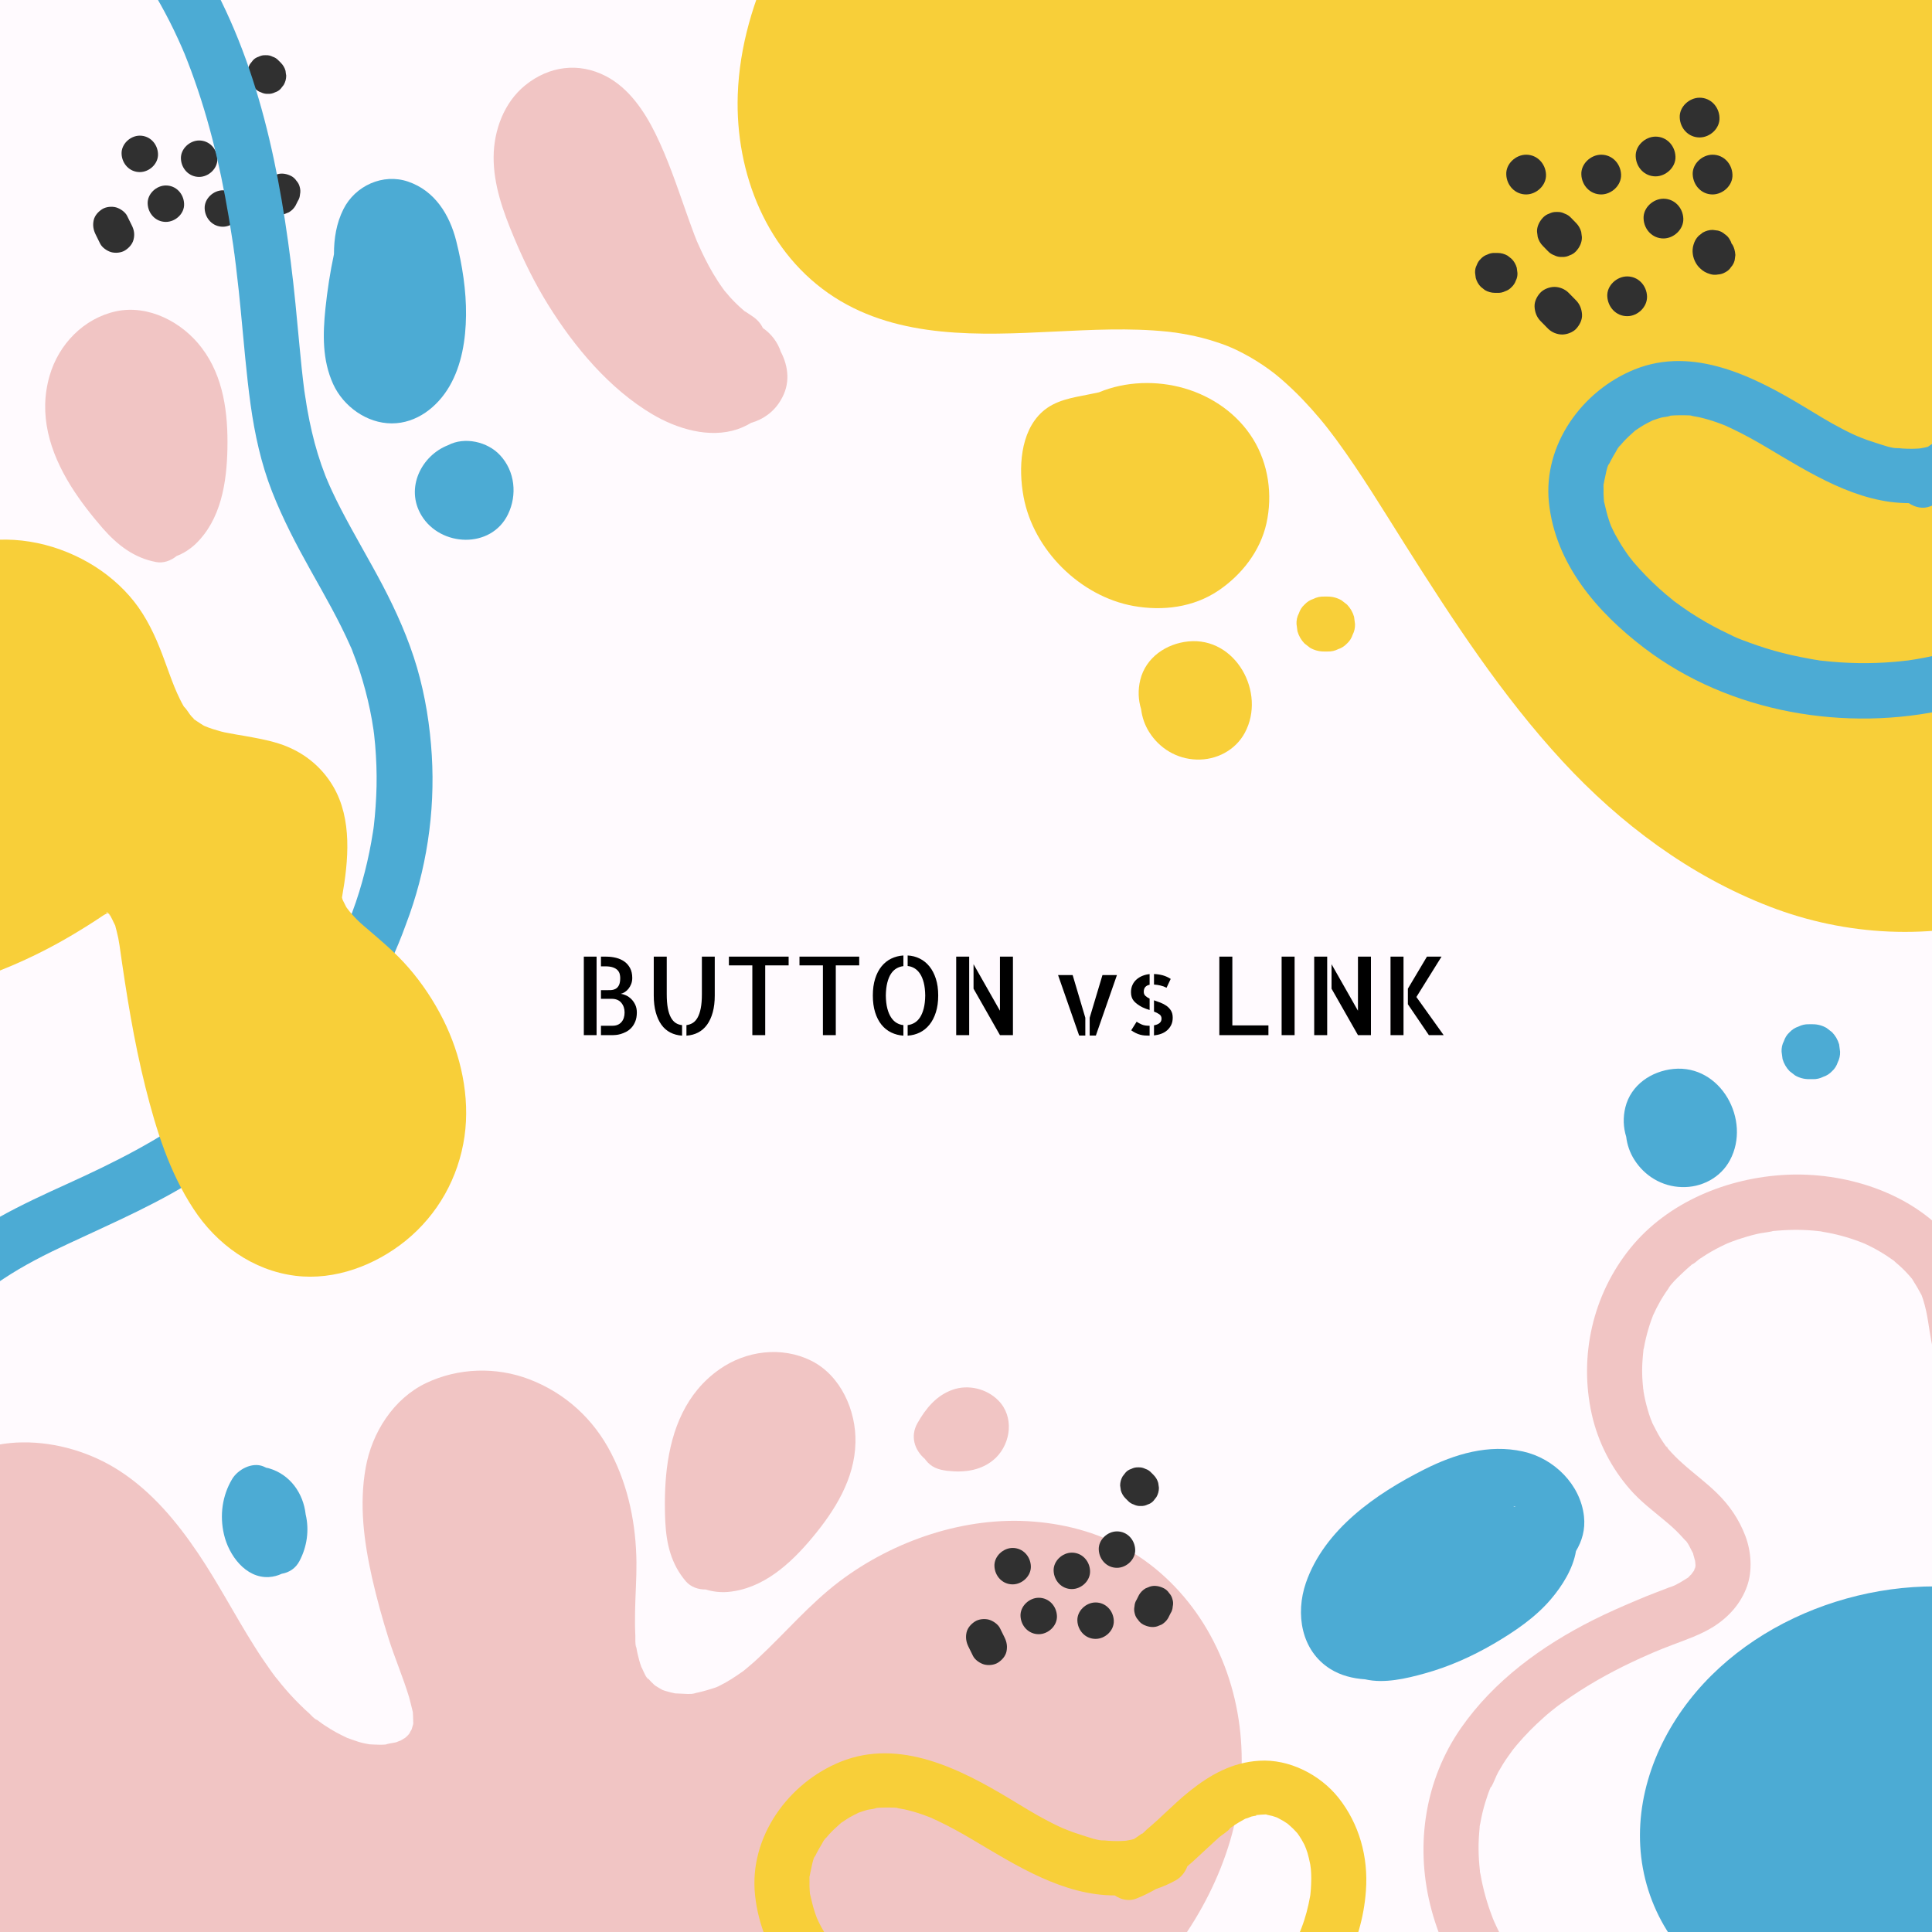 <?xml version="1.0" encoding="utf-8"?>
<svg id="master-artboard" viewBox="0 0 1400 1400" version="1.0" xmlns="http://www.w3.org/2000/svg" x="0px" y="0px" width="1400px" height="1400px" enable-background="new 0 0 1400 1400" xmlns:xlink="http://www.w3.org/1999/xlink"><rect id="ee-background" x="0" y="0" width="1400" height="1400" style="fill: rgb(255, 250, 254); fill-opacity: 1; pointer-events: none;"/>

<g>
	<defs>
		<path d="M 0 0 H 1400 V 1400 H 0 V 0 Z" id="SVGID_1_"/>
	<style id="ee-google-fonts">@import url(https://fonts.googleapis.com/css?family=Allerta+Stencil:400);</style></defs>
	<clipPath id="SVGID_2_">
		<use overflow="visible" xlink:href="#SVGID_1_"/>
	</clipPath>
	<path clip-path="url(#SVGID_2_)" fill="#F8CF39" d="M1731.6,66.2c-19.5-59-49.8-113.8-89.9-161.3c-39.2-46.5-87.8-85-139.6-116.6&#10;&#9;&#9;c-52.7-32.1-109.6-57.7-167.7-78.4c-59.5-21.2-121.1-36.7-183.7-45.3c-128.2-17.6-259.8-6.5-379.3,44.8&#10;&#9;&#9;c-29.2,12.5-57.3,27.8-82.6,47.1c-24.2,18.5-44.9,39.8-63.1,64.2c-32.1,43.3-52.9,94.9-64.6,147.4c-15,31.7-25.3,65.3-26.5,100.7&#10;&#9;&#9;c-1.9,56.8,21.2,115.3,70.2,146.7c47,30.1,105.4,27.4,158.8,24.8c27.4-1.3,54.9-2.8,82.2,0c1.4,0.1,2.7,0.3,4,0.5&#10;&#9;&#9;c0.6,0.1,1.5,0.2,1.9,0.2c3.1,0.5,6.3,1,9.4,1.6c6.8,1.3,13.5,3,20.1,5.2c2.7,0.9,5.5,1.8,8.2,2.9c0.4,0.2,3.8,1.6,3.1,1.3&#10;&#9;&#9;c1.2,0.5,2.4,1.1,3.5,1.6c6.6,3.2,12.9,6.8,19,10.9c2.1,1.4,4.2,2.9,6.2,4.4c0.1,0.1,2.7,2,2.9,2.2c1.4,1.1,2.8,2.3,4.2,3.5&#10;&#9;&#9;c5.3,4.6,10.4,9.4,15.3,14.5c4.5,4.7,8.8,9.5,13,14.5c2.1,2.5,4.2,5.1,6.2,7.7c0.3,0.4,2.1,2.8,2.2,2.9c1.1,1.5,2.2,3,3.4,4.5&#10;&#9;&#9;c17.9,24.4,33.6,50.4,49.7,75.9c34.6,54.7,70.2,109.5,114.3,157.2c41.8,45.2,92.1,82.8,149.8,105.1c55.9,21.6,117.4,24.4,174.8,7.2&#10;&#9;&#9;c115-34.4,205.1-133.2,253.5-240.2C1761.4,311.6,1770.4,183.7,1731.6,66.2z"/>
	<path clip-path="url(#SVGID_2_)" fill="#F8CF39" d="M908,318.1c-11.2-18.1-29.4-30.8-49.7-36.7c-19.9-5.8-42.6-5.2-62,2.9&#10;&#9;&#9;c-2.4,0.5-4.9,1-7.3,1.5c-12,2.4-24.2,4.1-33.7,12.6c-16.3,14.7-17.3,41.4-13.6,61.5c7.1,38.6,41,72.2,79.6,79.2&#10;&#9;&#9;c21.2,3.8,43.5,1.1,61.7-11.2c16.8-11.4,30.2-28.5,34.7-48.6C922.3,358.7,919.2,336.2,908,318.1z"/>
	<g clip-path="url(#SVGID_2_)">
		<path fill="#F1C5C4" d="M565.8,254.9c-2.3-7-7-13.1-13-17.2c-1.6-3.4-4.2-6.3-7.7-8.6c-1.7-1.1-3.4-2.2-5.1-3.4&#10;&#9;&#9;&#9;c0.1,0.1,0.1,0.1,0.2,0.2c-0.1-0.1-0.2-0.2-0.3-0.2c0,0,0,0-0.1,0c-0.3-0.2-0.9-0.7-1.2-1c-0.1-0.1-0.2-0.2-0.3-0.3&#10;&#9;&#9;&#9;c-3.4-2.9-6.5-6-9.5-9.3c-1.2-1.4-2.3-2.8-3.6-4.2c-0.1-0.1-0.1-0.1-0.1-0.1c-0.5-0.7-1-1.4-1.5-2.1c-2.5-3.4-4.7-7-6.9-10.6&#10;&#9;&#9;&#9;c-4.2-7.1-7.8-14.5-11.1-22c-0.3-0.6-0.4-1-0.6-1.3c-0.2-0.4-0.3-0.9-0.5-1.3c-0.9-2.2-1.8-4.5-2.6-6.8c-1.7-4.5-3.3-9.1-4.9-13.6&#10;&#9;&#9;&#9;c-6.7-19-13.1-38.1-22-56.2c-8-16.3-19.3-33.1-35.9-41.7c-19.8-10.3-41.3-7.3-58.4,6.5c-15.4,12.4-22.9,32.7-23,52.1&#10;&#9;&#9;&#9;c-0.1,20.2,6.9,39.5,14.6,57.9c7.1,17,15.2,33.6,25,49.3c19,30.5,44.3,60.8,75.6,79.3c17.8,10.5,41.2,17.6,61.6,10.7&#10;&#9;&#9;&#9;c3.4-1.2,6.7-2.7,9.8-4.6c8.7-2.4,16.7-8.1,21.5-16.5C572.8,278.4,571.5,265.8,565.8,254.9z"/>
		<path fill="#F1C5C4" d="M540,225.8c-1.5-1.4-1.6-1.4-1.3-1.1C539.1,225.1,539.5,225.4,540,225.8&#10;&#9;&#9;&#9;C539.9,225.7,539.9,225.8,540,225.8z"/>
	</g>
	<path clip-path="url(#SVGID_2_)" fill="#F8CF39" d="M981.9,452.2c-0.2-1.8-0.5-3.5-0.7-5.3c-1-3.4-2.7-6.3-5.1-8.8&#10;&#9;&#9;c-1.3-1-2.7-2.1-4-3.1c-3.1-1.8-6.5-2.7-10.1-2.7h-2.6c-2.8-0.1-5.3,0.5-7.7,1.7c-2.5,0.8-4.6,2.2-6.4,4.1c-2,1.8-3.3,4-4.1,6.4&#10;&#9;&#9;c-1.3,2.4-1.8,5-1.7,7.7c0.2,1.8,0.5,3.5,0.7,5.3c1,3.4,2.7,6.3,5.1,8.8c1.3,1,2.7,2.1,4,3.1c3.1,1.8,6.5,2.7,10.1,2.7h2.6&#10;&#9;&#9;c2.8,0.1,5.3-0.5,7.7-1.7c2.5-0.8,4.6-2.2,6.4-4.1c2-1.8,3.3-4,4.1-6.4C981.4,457.6,982,455,981.9,452.2z"/>
	<path clip-path="url(#SVGID_2_)" fill="#F8CF39" d="M861.1,464.8c-16,1.6-30.8,11.6-34.8,27.8c-1.8,7.3-1.5,14.6,0.6,21.3&#10;&#9;&#9;c0.7,5.9,2.7,11.6,5.8,16.5c7.5,12,20.2,19.6,34.4,20c14.2,0.5,28.2-6.7,35-19.5C917.6,502,895.5,461.4,861.1,464.8z"/>
	<path clip-path="url(#SVGID_2_)" fill="#4CABD4" d="M1333.4,762.1c-0.2-1.8-0.5-3.5-0.7-5.3c-1-3.4-2.7-6.3-5.1-8.8&#10;&#9;&#9;c-1.3-1-2.7-2.1-4-3.1c-3.1-1.8-6.5-2.7-10.1-2.7h-2.6c-2.8-0.1-5.3,0.5-7.7,1.7c-2.5,0.8-4.6,2.2-6.4,4.1c-2,1.8-3.3,4-4.1,6.4&#10;&#9;&#9;c-1.3,2.4-1.8,5-1.7,7.7c0.2,1.8,0.5,3.5,0.7,5.3c1,3.4,2.7,6.3,5.1,8.8c1.3,1,2.7,2.1,4,3.1c3.1,1.8,6.5,2.7,10.1,2.7h2.6&#10;&#9;&#9;c2.8,0.1,5.3-0.5,7.7-1.7c2.5-0.8,4.6-2.2,6.4-4.1c2-1.8,3.3-4,4.1-6.4C1332.9,767.4,1333.5,764.8,1333.4,762.1z"/>
	<path clip-path="url(#SVGID_2_)" fill="#4CABD4" d="M1212.6,774.6c-16,1.6-30.8,11.6-34.8,27.8c-1.8,7.3-1.5,14.6,0.6,21.3&#10;&#9;&#9;c0.7,5.9,2.7,11.6,5.8,16.5c7.5,12,20.2,19.6,34.4,20c14.2,0.5,28.2-6.7,35-19.5C1269.1,811.8,1247,771.2,1212.6,774.6z"/>
	<g clip-path="url(#SVGID_2_)">
		<path fill="#F1C5C4" d="M874.7,1180.8c-13.1-22.4-31.4-41.9-53.6-55.6c-21.8-13.5-46.7-20.6-72.1-22.6&#10;&#9;&#9;&#9;c-49.4-4-101.2,13.6-140.5,43.2c-21.8,16.5-39.1,37.1-59,55.7c-2.2,2.1-4.5,4.1-6.9,6.1c-1.1,0.9-2.1,1.8-3.2,2.7&#10;&#9;&#9;&#9;c-0.3,0.2-0.5,0.4-0.6,0.5c-0.2,0.1-0.4,0.3-0.6,0.4c-5.5,3.9-11.1,7.6-17.3,10.6c-0.2,0.1-0.6,0.3-0.9,0.5&#10;&#9;&#9;&#9;c0.1-0.1,0.1-0.1,0.2-0.2c-1.1,0.7-3,1.1-4.2,1.5c-2.3,0.8-4.7,1.5-7.1,2.1c-1.4,0.4-2.9,0.7-4.3,1c-0.5,0.1-1.2,0.3-1.8,0.5&#10;&#9;&#9;&#9;c-2.7,0.6-6.3,0.2-8.9,0.1c-1.4,0-2.9-0.2-4.3-0.2c0,0-0.1,0-0.1,0c-0.1,0-0.1,0-0.2,0c-2.3-0.5-4.6-1-6.8-1.7&#10;&#9;&#9;&#9;c-0.4-0.1-0.9-0.3-1.3-0.4c-1-0.4-1.4-0.5-1.3-0.5c-0.6-0.4-1.2-0.7-1.6-0.9c-1.2-0.7-2.4-1.5-3.6-2.2c0,0-0.1,0-0.1-0.1&#10;&#9;&#9;&#9;c-0.5-0.4-1-0.8-1.4-1.3c-1-0.9-2-1.9-2.9-3c-0.3-0.3-0.6-0.7-0.9-1c-1.4-1.7-1.2-1.4,0.6,0.9c-1.6-0.6-3.5-5.4-4.2-6.8&#10;&#9;&#9;&#9;c-0.3-0.6-0.7-1.7-1.1-2.2c0-0.1-0.1-0.2-0.1-0.4c-1.1-3-1.9-6.1-2.6-9.2c-0.3-1.4-0.6-2.7-0.8-4.1c-0.1-0.5-0.2-0.9-0.2-1.4&#10;&#9;&#9;&#9;c-0.3-2.2-0.3-1.9,0.1,1.1c-1-2.2-0.6-6.2-0.7-8.6c-0.3-5.9-0.3-11.8-0.2-17.7c0.2-11.8,1.1-23.7,1-35.5&#10;&#9;&#9;&#9;c-0.3-27.2-5.7-54.5-18.2-78.8c-12.7-24.9-33.3-43.8-59.4-53.8c-24-9.2-51.5-8.4-74.8,2.7c-23.7,11.3-39.3,36-43.8,61.3&#10;&#9;&#9;&#9;c-4.8,26.7-1.3,53.5,4.6,79.8c3.4,15,7.5,29.8,12.1,44.4c4.5,14.1,10.4,27.8,14.7,42c1,3.4,1.7,6.8,2.6,10.3&#10;&#9;&#9;&#9;c0.1,0.4,0.2,0.7,0.2,0.9c0,0.2,0,0.4,0,0.6c0.1,1.7,0.2,3.4,0.2,5.1c0,0.3,0,1.4,0.1,2.2c-0.2,1.3-0.8,2.8-1.1,4&#10;&#9;&#9;&#9;c0,0.1-0.1,0.2-0.1,0.4c-0.4,0.7-1.2,1.9-1.7,2.8c0.7-0.8,1.5-1.3-0.5,0.8c-0.1,0.2-0.1,0.3-0.1,0.3c0,0,0-0.1,0-0.1&#10;&#9;&#9;&#9;c-0.7,0.8-1.5,1.5-2.3,2.2c0,0-0.1,0-0.1,0.1c-1.1,0.6-2.1,1.3-3.2,1.9c-0.1,0-0.1,0.1-0.2,0.1c-0.9,0.2-2.6,1.1-3.1,1.2&#10;&#9;&#9;&#9;c-0.9,0.3-6.4,1-7.4,1.6c-1.3,0.1-2.6,0.2-3.9,0.2c-2.7,0-5.3-0.2-7.9-0.3c0,0,0,0-0.1,0c-1.2-0.2-2.5-0.5-3.7-0.7&#10;&#9;&#9;&#9;c-2.9-0.6-5.7-1.5-8.4-2.5c-1.2-0.4-2.4-0.9-3.6-1.3c-0.1,0-0.3-0.1-0.4-0.1c-0.1-0.1-0.3-0.1-0.4-0.2c-2.7-1.3-5.4-2.6-8.1-4.1&#10;&#9;&#9;&#9;c-2.6-1.5-5.2-3-7.7-4.7c-1.3-0.8-2.5-1.7-3.7-2.6c-0.8-0.6-1.6-1.2-2.4-1.8c-1.8-1.3-1.6-1.2,0.4,0.4c-1.8-0.5-4.5-3.7-5.8-4.9&#10;&#9;&#9;&#9;c-2.3-2-4.5-4.1-6.7-6.3c-4.8-4.7-9.3-9.7-13.5-14.8c-0.6-0.8-4.1-5.2-3.6-4.4c-1.6-2.1-3.2-4.2-4.7-6.4&#10;&#9;&#9;&#9;c-3.9-5.5-7.7-11.1-11.3-16.9c-13.9-22-25.9-45.2-40.5-66.9c-15.5-23-33.6-44.8-57.1-60c-20.5-13.3-45.8-20.9-70.2-20.6&#10;&#9;&#9;&#9;c-11.9,0.1-23.8,2.3-34.8,6.5c-4.6-0.9-9.5-0.2-14.3,2.1c-47.8,23.2-56.2,85-58.2,132.1c-2,48.8,4.6,98.4,19.5,144.9&#10;&#9;&#9;&#9;c15.3,47.6,39.2,92,71.7,130.1c34.9,40.9,79.7,70.9,129,91.5c51.9,21.7,107.8,32,163.6,37.4c58.7,5.6,117.9,5.3,176.5-1.4&#10;&#9;&#9;&#9;c59.7-6.9,118.6-19.6,175.2-39.9c54.3-19.4,106.8-44.3,152.2-80.2c43.5-34.4,78.7-80.9,94.6-134.4&#10;&#9;&#9;&#9;C906.4,1282.9,901.6,1226.8,874.7,1180.8z"/>
		<path fill="#F1C5C4" d="M296.2,1256.6c0.1-0.2,0.3-0.5,0.5-0.8c-0.3,0.3-0.6,0.7-0.6,1C296.1,1256.8,296.1,1256.7,296.2,1256.6&#10;&#9;&#9;&#9;C296.2,1256.7,296.2,1256.7,296.2,1256.6z"/>
	</g>
	<path clip-path="url(#SVGID_2_)" fill="#F1C5C4" d="M587.8,986c-21.4-10.6-47.2-7.3-66.5,6.3c-24.2,17-34.6,43.4-38.1,72&#10;&#9;&#9;c-1.5,12.7-1.7,25.7-1.1,38.5c0.8,16.1,4.3,30.8,15,43.2c3.5,4,8.9,5.9,14.3,5.8c5.1,1.6,10.5,2.2,15.9,1.8&#10;&#9;&#9;c25.7-2.2,45.7-20.6,61.5-39.6c16.3-19.6,30.5-42.3,31.1-68.6C620.5,1022.3,609.3,996.7,587.8,986z"/>
	<path clip-path="url(#SVGID_2_)" fill="#F1C5C4" d="M84,225.6c-23.3,5.1-41.4,23.8-48,46.5c-8.3,28.4,0.1,55.5,15.3,80&#10;&#9;&#9;c6.8,10.9,14.8,21.1,23.2,30.8c10.7,12.1,22.6,21.4,38.7,24.4c5.2,1,10.6-1,14.8-4.4c5-1.9,9.6-4.9,13.5-8.5&#10;&#9;&#9;c18.7-17.8,22.8-44.7,23.3-69.3c0.5-25.5-2.7-52.1-18.6-73C132.2,233.5,107.6,220.5,84,225.6z"/>
	<path clip-path="url(#SVGID_2_)" fill="#4CABD4" d="M221.5,1097.4c-1.7-15.3-11.2-28.9-26.6-33.4c-0.6-0.2-1.3-0.3-1.9-0.4&#10;&#9;&#9;c-0.7-0.3-1.5-0.7-2.2-1c-8.1-3.3-18.4,2.2-22.6,9.2c-7.2,12.1-9.1,26.4-5.9,40.1c3.4,14.9,15.6,31.8,32.5,30.9&#10;&#9;&#9;c3.5-0.2,6.6-1.1,9.4-2.4c5.2-0.9,10-3.8,12.8-9.2C222.5,1120.8,224.2,1108.8,221.5,1097.4z"/>
	<path clip-path="url(#SVGID_2_)" fill="#F1C5C4" d="M723.5,1014.9c-8.4-8.6-21.9-11.9-33.3-7.8c-11.8,4.2-19.4,13.6-25.4,24.2&#10;&#9;&#9;c-5.3,9.4-2.2,19.4,5.4,25.9c0.2,0.2,0.3,0.5,0.5,0.7c4.1,5.4,9.2,7.1,15.7,7.9c12.6,1.5,25.6-0.2,35.2-9.4&#10;&#9;&#9;C732.7,1045.5,734.9,1026.5,723.5,1014.9z"/>
	<g clip-path="url(#SVGID_2_)">
		<path fill="#F1C5C4" d="M1513.1,949.3C1513.1,949.3,1513.1,949.3,1513.1,949.3c0,0.3-0.1,0.6-0.1,1&#10;&#9;&#9;&#9;C1513.1,950,1513.1,949.6,1513.1,949.3z"/>
		<path fill="#F1C5C4" d="M1523.4,937.1C1521.5,938.4,1522.1,939.3,1523.4,937.1L1523.4,937.1z"/>
		<path fill="#F1C5C4" d="M1551.3,933.3C1551.3,933.3,1551.3,933.3,1551.3,933.3c-0.4,0-0.9,0-1.5-0.2&#10;&#9;&#9;&#9;C1550.2,933.3,1550.8,933.4,1551.3,933.3z"/>
		<path fill="#F1C5C4" d="M1510.5,958.9C1511,956.2,1510.7,957.8,1510.5,958.9L1510.5,958.9z"/>
		<path fill="#F1C5C4" d="M1732.5,966.8c-13.5-43.4-63.8-73-107.4-54.6c-9,3.8-16.8,9-24.4,14.8c-6.2-10.9-15.2-20.2-26.3-26.6&#10;&#9;&#9;&#9;c-21.1-12.3-47-11.8-68.1,0.3c-10.6,6.1-19.8,15-26.1,25.5c-6.8,11.3-8.8,23.7-10.1,36.6c-0.1,1.2-0.2,2.3-0.3,3.5&#10;&#9;&#9;&#9;c0,0.5-0.4,2.8-0.5,3.3c-0.4,2.1-1,4.1-1.5,6.1c0.1-0.1,0.1-0.2,0.2-0.1c0,0-0.1,0.3-0.3,0.7c-0.3,1.3-0.4,1.4-0.4,1&#10;&#9;&#9;&#9;c-0.1,0-0.3,0.2-0.5,0.4c-0.1,0.2-0.2,0.4-0.3,0.4c-0.6,1.2-1,1.3-1.1,1c-0.1,0.2-0.3,0.3-0.4,0.4c0.1,0,0.2,0,0.3,0&#10;&#9;&#9;&#9;c-0.1,0-0.3,0.1-0.4,0.2c0,0,0,0,0,0c-0.9,0.9-1.4,1.1-1.6,1.1c-0.7,0.4-1.5,0.7-2.1,1.1c-1.3,0.4-2.5,0.7-3.8,1.1&#10;&#9;&#9;&#9;c0.2,0,0.5,0.1,0.8,0.1c-0.3,0-0.6-0.1-1,0c-0.3,0.1-0.6,0.2-0.9,0.2c-0.8,0.2-1.3,0.1-1.2,0c-0.4,0-0.7,0.1-1,0.1&#10;&#9;&#9;&#9;c-0.5,0-1,0-1.5,0c-0.7-0.3-1.9-0.6-3-0.9c0.7,0.4,0.6,0.9-1.4-0.2c-0.1,0-0.2-0.1-0.3-0.2c-0.1,0-0.3,0-0.3,0c0.1,0,0.2,0,0.3,0&#10;&#9;&#9;&#9;c-0.5-0.3-1-0.6-1.4-0.8c-0.5-0.4-1.1-0.8-1.6-1.3c-0.1-0.2-0.3-0.4-0.4-0.7c-0.6-1-1.3-2-1.9-3.1c-0.2-0.3-0.5-0.9-0.8-1.3&#10;&#9;&#9;&#9;c-0.2-0.7-0.4-1.3-0.6-1.9c-1.7-5-2.7-10.2-3.5-15.3c-1.7-10-2.8-20.1-6.4-29.6c-4.5-11.9-10.7-22.2-19.1-31.8&#10;&#9;&#9;&#9;c-28.4-32.6-75.8-47.1-118-45c-42.3,2.1-85.8,19.7-112.9,53.3c-27.1,33.6-37.2,77.9-27.9,120c4.5,20.3,14.2,39.2,27.9,54.8&#10;&#9;&#9;&#9;c7.3,8.4,16.2,15.1,24.7,22.2c4.1,3.4,8.1,6.9,11.7,10.8c1.2,1.2,2.2,2.5,3.4,3.7c0.2,0.2,0.5,0.5,0.8,0.7c1.6,2,2.9,4.8,3.9,6.8&#10;&#9;&#9;&#9;c0.3,0.6,0.8,1.4,1.1,2.1c0.1,0.7,0.3,1.4,0.4,1.7c0.3,1,0.5,2,0.8,2.9c0.1,0.2,0.1,0.4,0.2,0.6c0.2,1.8,0.7,4.6-0.1,6&#10;&#9;&#9;&#9;c0.1-0.8,0.2-1.6,0.3-2.4c-0.2,1-0.4,1.9-0.7,2.9c0,0.1-0.1,0.3-0.1,0.4c-0.1,0.1-0.1,0.2-0.2,0.3c0,0.1-0.2,0.3-0.3,0.6&#10;&#9;&#9;&#9;c0.2-0.6-1.2,1.7-1.6,2.1c-0.7,0.7-1.4,1.3-2,2c-0.1,0.1-0.2,0.2-0.2,0.3c-0.1,0-0.1,0.1-0.2,0.1c-3.9,2.4-8,5.2-12.4,6.7&#10;&#9;&#9;&#9;c-0.5,0.2-1,0.3-1.3,0.4c-0.9,0.4-1.8,0.7-2.8,1.1c-2.3,0.9-4.5,1.7-6.8,2.6c-4.8,1.8-9.6,3.8-14.3,5.8&#10;&#9;&#9;&#9;c-10.5,4.4-20.9,9-31.1,14.1c-37.2,18.7-71.9,43.9-95.9,78.4c-25.9,37.3-33,83.8-22.3,127.7c23,94,113.8,147.8,202.8,166.3&#10;&#9;&#9;&#9;c95.7,20,200.1,6.1,285.4-42.7c42.6-24.4,78.5-59.5,96.3-106c9.1-23.9,11.5-49.7,7.5-74.9c-3.9-24.7-14.7-47.6-24.7-70.2&#10;&#9;&#9;&#9;c-1.2-2.7-2.4-5.5-3.6-8.2c-0.7-1.5-1.3-3.1-2-4.6c-0.1-0.1-0.1-0.3-0.2-0.5c-2.4-5.9-4.7-11.9-6.7-18c-1.6-5-3.1-10.1-4.2-15.2&#10;&#9;&#9;&#9;c-0.7-2.8-1.2-5.7-1.7-8.5c-0.1-0.6-0.6-5.2-0.4-2.8c-0.1-1.3-0.3-2.6-0.4-3.9c-0.4-5.4-0.4-10.8,0-16.1c0.1-0.7,0.3-2.4,0.3-2.6&#10;&#9;&#9;&#9;c0.1-0.7,0.3-1.4,0.4-2.1c0.6-3,1.4-6,2.4-8.9c0,0,0.5-1.3,0.8-2.3c0.3-0.8,0.9-1.9,0.9-2.1c1-1.9,2-3.8,3.1-5.7&#10;&#9;&#9;&#9;c0.9-1.5,1.9-2.9,2.9-4.3c-0.1,0-0.1,0-0.1,0c0,0,0.1-0.1,0.3-0.2c0.2-0.3,0.4-0.5,0.6-0.8c0.9-1.2,0.8-0.9,0.4-0.3&#10;&#9;&#9;&#9;c0.5-0.7,1.1-1.4,1.2-1.6c2.8-3.2,5.8-6.2,9-8.9c0.2-0.2,1.8-1.7,3.1-2.8c0.2-0.1,0.5-0.3,1.3-0.9c1.2-0.9,2.5-1.8,3.7-2.6&#10;&#9;&#9;&#9;c7.3-5.1,15-9.5,22.7-13.8c15.9-8.9,32.4-17.1,47.2-27.8c17.9-13,33.1-28.8,42-49.3C1736.2,1015.1,1739.7,990.1,1732.5,966.8z&#10;&#9;&#9;&#9; M1696.3,996.4c0,1-0.1,2-0.2,3c0,0.1,0,0.4-0.1,0.8c-0.1,0.6-0.3,2.6-0.4,2.8c-0.2,1-0.4,2-0.6,2.9c-0.7,2.9-1.5,5.9-2.4,8.7&#10;&#9;&#9;&#9;c-0.5,1.7-1,3.5-1.8,5.1c-0.3,0.6-0.6,1.1-0.7,1.4c-0.4,0.9-0.9,1.8-1.4,2.7c-1.2,2.2-2.4,4.4-3.8,6.6c-0.9,1.4-2,3.7-3.3,5.3&#10;&#9;&#9;&#9;c-0.4,0.3-0.8,0.7-1.2,1.1c-0.8,1-1.6,1.9-2.5,2.8c-1.4,1.5-2.9,3-4.4,4.5c-1.4,1.4-2.9,2.7-4.4,4c-0.8,0.7-1.7,1.4-2.5,2.1&#10;&#9;&#9;&#9;c-0.2,0.2-0.4,0.3-0.5,0.5c0,0-0.1,0.1-0.1,0.1c-6.9,5-14,9.6-21.4,13.9c-15.2,8.8-31,16.5-45.7,26c-16.1,10.5-30.9,23.2-41,39.8&#10;&#9;&#9;&#9;c-13.3,21.8-15.6,47.3-12.1,72.1c3.4,24,12.8,46.1,22.5,68.1c2.2,4.9,4.4,9.8,6.5,14.8c0.1,0.3,1.2,2.8,1.4,3.3&#10;&#9;&#9;&#9;c0.3,0.6,0.5,1.2,0.8,1.9c1.2,3,2.4,6.1,3.6,9.1c4,10.9,7,21.8,9.1,33.2c0,0,0,0,0,0c0.2,1.7,0.3,3.4,0.5,5.1&#10;&#9;&#9;&#9;c0.1,2.2,0.2,4.4,0.2,6.7c0,2.8-0.1,5.5-0.2,8.3c-0.1,1.1-0.2,2.2-0.3,3.3c-0.1,0.8-0.2,1.7-0.3,2.5c-1.9,10.5-4.6,20.5-8.5,30.4&#10;&#9;&#9;&#9;c-0.1,0.1-0.1,0.2-0.1,0.3c-0.7,1.5-1.4,3.1-2.1,4.6c-1,2-2,4-3.1,6c-2.8,5.2-5.9,10.2-9.3,15c-0.8,1.2-1.6,2.3-2.4,3.4&#10;&#9;&#9;&#9;c-0.1,0.2-0.4,0.5-0.6,0.8c-1.5,1.9-3,3.8-4.6,5.6c-3.6,4.2-7.5,8.2-11.5,12.1c-3.6,3.5-7.3,6.8-11.2,10c-1.3,1.1-2.6,2.1-3.9,3.2&#10;&#9;&#9;&#9;c-0.1,0.1-0.2,0.1-0.3,0.2c-2.3,1.7-4.7,3.5-7,5.1c-8.9,6.3-18.3,11.9-27.9,17.1c-4.4,2.4-8.9,4.7-13.5,6.8&#10;&#9;&#9;&#9;c-2.5,1.2-5.1,2.4-7.6,3.5c-1.1,0.5-2.1,1-3.2,1.4c-0.6,0.3-2,0.9-2.7,1.2c-10.5,4.4-21.3,8.3-32.2,11.7&#10;&#9;&#9;&#9;c-10.7,3.3-21.5,6.2-32.4,8.7c-5.7,1.3-11.5,2.4-17.3,3.4c-2.3,0.4-4.6,0.8-7,1.2c-1.7,0.3-3.5,0.5-5.2,0.8&#10;&#9;&#9;&#9;c-0.4,0.1-0.6,0.1-0.8,0.1c-0.2,0-0.5,0.1-0.8,0.1c-22.8,2.8-45.7,3.8-68.7,2.7c-5.3-0.2-10.6-0.6-15.8-1.1&#10;&#9;&#9;&#9;c-2.9-0.3-5.9-0.5-8.8-0.9c-1.2-0.1-2.3-0.3-3.5-0.4c-0.7-0.1-2.1-0.3-2.8-0.3c-11.3-1.6-22.5-3.7-33.6-6.2&#10;&#9;&#9;&#9;c-10.3-2.4-20.5-5.2-30.5-8.5c-5.2-1.7-10.3-3.5-15.4-5.4c-2-0.8-4-1.6-6.1-2.4c-0.3-0.1-0.5-0.2-0.8-0.3&#10;&#9;&#9;&#9;c-0.1-0.1-0.3-0.1-0.5-0.2c-1.5-0.7-3-1.3-4.5-2c-9.4-4.2-18.5-9-27.3-14.2c-4.4-2.6-8.7-5.4-12.9-8.3c-2-1.4-4-2.8-5.9-4.2&#10;&#9;&#9;&#9;c-0.9-0.7-1.8-1.4-2.7-2c-0.7-0.6-1.4-1.1-2.2-1.7c-7.9-6.4-15.4-13.5-22.3-21c-1.8-2-3.6-4-5.3-6c-0.7-0.8-1.3-1.6-2-2.5&#10;&#9;&#9;&#9;c-0.1-0.1-0.2-0.2-0.2-0.3c0,0,0,0,0-0.1c-3.3-4.5-6.5-9.1-9.4-13.9c-2.5-4.1-4.8-8.3-7-12.6c-1.2-2.4-2.3-4.8-3.4-7.2&#10;&#9;&#9;&#9;c-0.1-0.2-0.2-0.5-0.3-0.7c-0.5-1.1-0.9-2.2-1.3-3.3c-3.8-9.9-6.6-20.1-8.4-30.5c-0.1-0.3-0.2-1-0.4-1.7c0-0.2,0-0.5,0-0.8&#10;&#9;&#9;&#9;c-0.3-2.6-0.5-5.2-0.7-7.8c-0.3-5.2-0.4-10.5-0.1-15.7c0.1-2.6,0.4-5.2,0.6-7.8c0-0.2,0-0.5,0-0.7c0.1-0.8,0.3-1.7,0.5-2.5&#10;&#9;&#9;&#9;c0.9-5.3,2.2-10.6,3.8-15.7c0.6-1.8,1.2-3.6,1.8-5.5c0.4-1.1,0.8-2.2,1.3-3.4c0,0.1-0.1,0.1-0.1,0.2c0.1-0.1,0.1-0.1,0.1-0.2&#10;&#9;&#9;&#9;c0.1-0.2,0.2-0.4,0.2-0.6c0.4-1.1,1.1-1.6,0.7-0.8c2-3.4,3.3-7.6,5.2-11c2.2-3.9,4.5-7.7,7.1-11.3c1.2-1.7,2.4-3.3,3.6-5&#10;&#9;&#9;&#9;c0,0,0,0,0,0c0.9-1.1,1.8-2.2,2.7-3.3c6-7.1,12.5-13.7,19.5-19.9c1.8-1.6,3.6-3.2,5.5-4.7c0.7-0.6,1.5-1.2,2.3-1.8&#10;&#9;&#9;&#9;c0.1-0.1,0.6-0.5,1.1-0.9c0.7-0.5,1.7-1.3,1.7-1.3c0.8-0.6,1.6-1.2,2.4-1.7c2.2-1.6,4.4-3.1,6.6-4.6c16-10.9,33.1-20.1,50.7-28.1&#10;&#9;&#9;&#9;c2-0.9,4.1-1.8,6.1-2.7c1.1-0.5,2.1-0.9,3.2-1.4c0.1,0,0.1-0.1,0.2-0.1c4.5-1.9,9.1-3.7,13.6-5.4c10-3.8,20.5-7.4,29.6-13.1&#10;&#9;&#9;&#9;c11.2-7.1,19.9-16.8,24.4-29.4c4-11.4,3-25.1-1.2-36.3c-4.6-12.1-11.6-22.4-20.9-31.4c-7.8-7.6-16.7-14.1-24.8-21.4&#10;&#9;&#9;&#9;c-3.6-3.2-7-6.6-10.2-10.3c-0.2-0.3-0.5-0.6-0.8-1c-0.2-0.2-0.5-0.5-0.8-0.9c0,0-0.1-0.1-0.1-0.1c0,0-0.1-0.1-0.1-0.1&#10;&#9;&#9;&#9;c0,0,0.1,0,0.1,0.1c-1.4-2-2.8-4-4.1-6.1c-2.1-3.5-3.9-7.1-5.8-10.8c-0.1-0.1-0.1-0.2-0.1-0.3c-0.3-0.8-0.6-1.7-1-2.5&#10;&#9;&#9;&#9;c-0.9-2.3-1.6-4.7-2.3-7.1c-1.2-4.2-2.2-8.4-2.9-12.7c-0.1-0.4-0.1-0.9-0.2-1.3c-0.1-0.3-0.1-0.6-0.1-0.8c0,0,0,0,0-0.1&#10;&#9;&#9;&#9;c0-0.2-0.1-0.3-0.1-0.5c0,0.1,0.1,0.2,0.1,0.3c-0.3-2.4-0.4-4.9-0.6-7.4c-0.2-4.1-0.2-8.3,0.1-12.4c0.1-2.3,0.4-4.6,0.6-6.9&#10;&#9;&#9;&#9;c0.1-0.9,0.1-1.3,0.1-1.4c0.2-0.6,0.3-1.1,0.4-1.5c0.8-4.6,1.9-9.1,3.2-13.5c0.6-2,1.2-4,1.9-5.9c0.4-1.1,0.8-2.2,1.2-3.2&#10;&#9;&#9;&#9;c0.1-0.1,0.1-0.3,0.1-0.4c1.7-3.8,3.6-7.5,5.6-11c1.2-2,2.4-4,3.7-5.9c0.5-0.8,1-1.5,1.6-2.3c0.5-0.8,1.1-1.5,1.6-2.2&#10;&#9;&#9;&#9;c-0.5,0.6-1,1.2-1.4,1.8c2.3-3.9,6.3-7.5,9.5-10.6c1.4-1.3,2.8-2.7,4.2-3.9c1.1-1,2.1-1.9,3.2-2.8c0.2-0.2,0.4-0.4,0.7-0.5&#10;&#9;&#9;&#9;c1.7-0.7,3.6-2.7,5-3.7c1.8-1.2,3.6-2.4,5.4-3.5c4.1-2.5,8.3-4.8,12.6-6.8c0.6-0.3,1.2-0.6,1.9-0.9c0.2-0.1,0.6-0.2,1.2-0.5&#10;&#9;&#9;&#9;c2.2-0.9,4.5-1.7,6.7-2.5c4.6-1.5,9.2-2.9,13.9-4c3.4-0.8,7-1.1,10.4-1.8c0.4-0.1,1.2-0.4,1.9-0.4c0.1,0,0.3-0.1,0.4-0.1&#10;&#9;&#9;&#9;c-0.1,0-0.2,0.1-0.4,0.1c0,0,0.1,0,0.1,0c1.2-0.1,2.4-0.2,3.6-0.3c2.4-0.2,4.8-0.3,7.2-0.4c4.8-0.2,9.7-0.1,14.5,0.2&#10;&#9;&#9;&#9;c1.9,0.1,3.9,0.3,5.8,0.5c0.9,0.1,1.9,0.2,2.8,0.3c0.4,0.1,1.1,0.2,1.9,0.4c9.1,1.5,18,3.9,26.6,7.2c0.1,0,0.7,0.3,1.3,0.5&#10;&#9;&#9;&#9;c0.8,0.3,2.1,0.9,2.2,0.9c2.3,1,4.5,2.2,6.7,3.3c4.4,2.4,8.7,5,12.7,7.9c0.5,0.4,2.2,1.3,2.4,1.8c-0.6-0.4-1.1-0.9-1.7-1.3&#10;&#9;&#9;&#9;c0.6,0.5,1.2,0.9,1.7,1.4c1.7,1.4,3.4,2.9,5,4.4c1.8,1.7,3.5,3.5,5.1,5.3c0.6,0.7,1.3,1.5,1.9,2.2c0.1,0.1,0.1,0.2,0.2,0.2&#10;&#9;&#9;&#9;c0.1,0.1,0.1,0.2,0.2,0.3c2.5,3.9,4.7,7.7,6.9,11.8c0,0,0,0,0,0.1c0.3,0.9,0.7,1.8,1,2.8c0.9,2.9,1.7,5.8,2.3,8.7&#10;&#9;&#9;&#9;c2,9.4,2.8,19.1,5.2,28.5c2.9,11.4,8.3,23.2,17.1,31.2c8.8,7.9,19,11.9,30.7,13.3c20.2,2.4,41.9-7.7,52.5-25.2&#10;&#9;&#9;&#9;c7-11.5,7.9-25.4,9-38.5c0-0.1,0-0.3,0.1-0.4c0,0.2-0.1,0.4-0.1,0.6c0.2-1.1,0.4-2.3,0.6-3.4c0.3-1.3,1.6-3.9,1.9-5.8&#10;&#9;&#9;&#9;c-0.3,1-1.2,1.3-0.2-0.3c0.1-0.2,0.2-0.4,0.3-0.6c0-0.1,0-0.2,0-0.3c0,0.1,0,0.2,0,0.2c0.5-1,1-2,1.6-3c0.5-0.8,1-1.6,1.5-2.3&#10;&#9;&#9;&#9;c0.1-0.1,0.1-0.2,0.2-0.3c0,0,0.1-0.1,0.1-0.1c1.6-1.7,3.1-3.4,4.9-5c0.5-0.5,1.9-1.3,2.1-1.8c-0.1,0.1-0.1,0.2-0.2,0.3&#10;&#9;&#9;&#9;c0,0,0.1-0.1,0.1-0.1c1.8-1.2,3.6-2.2,5.5-3.2c0.5-0.3,4.4-1.5,1.4-0.7c-3,0.7,1.6-0.4,2.2-0.6c0.9-0.3,5.4-2,6.1-1.4&#10;&#9;&#9;&#9;c-0.9,0.1-1.7,0.2-2.6,0.3c0.9-0.1,1.9-0.2,2.8-0.2c0.9,0,1.9-0.1,2.8,0c0.9,0,1.8,0.1,2.8,0.1c0.1,0,0.2,0.1,0.3,0.1&#10;&#9;&#9;&#9;c1,0.3,3.4,1.3,5.1,1.8c-0.7-0.4-0.7-0.9,1.3,0.1c0.1,0,0.1,0.1,0.2,0.1c0,0,0.1,0,0.1,0c0,0-0.1,0-0.1,0c1,0.5,1.9,1,2.9,1.5&#10;&#9;&#9;&#9;c0.8,0.5,1.6,1,2.4,1.5c0.2,0.1,1.4,1.1,2,1.5c0.3,0.3,0.6,0.5,0.6,0.6c0.7,0.6,1.4,1.3,2,1.9c0.8,0.8,1.6,1.7,2.4,2.6&#10;&#9;&#9;&#9;c0.2,0.2,0.3,0.4,0.5,0.5c1.4,1.7,1.2,1.4-0.5-0.7c1.3,0.6,2.7,4.1,3.4,5.3c0.2,0.3,0.6,0.9,1,1.5c0.1,0.2,0.1,0.4,0.2,0.7&#10;&#9;&#9;&#9;c0.2,0.6,0.4,1.2,0.6,1.8c-5.7,6.3-7.6,16.1-2.7,23.6c5.8,8.9,17.8,13,27.4,7.2c10-6.1,18.8-13.8,27.8-21.2c0.8-0.7,1.6-1.3,2.4-2&#10;&#9;&#9;&#9;c0,0,0.7-0.5,1.3-1c0.7-0.5,2-1.6,2.1-1.6c0.8-0.6,1.7-1.2,2.5-1.8c2.1-1.5,4.3-2.8,6.6-4.1c0.9-0.5,1.8-1,2.7-1.5&#10;&#9;&#9;&#9;c0.9-0.5,1.9-0.9,2.8-1.3c-0.6,0.3-1.3,0.6-1.9,0.8c1.3-1.1,5-1.7,6.6-2c0.7-0.2,1.3-0.3,2-0.4c1.9,0.2,4-0.2,5.9-0.2&#10;&#9;&#9;&#9;c0.2,0,1.7,0.1,2.8,0.2c-1.1-0.2-2.1-0.5,0.8,0c0.3,0,0.4,0,0.4,0c0,0-0.1,0-0.1,0.1c0,0,0,0,0.1,0c3.1,0.6,6,1.8,9,2.7&#10;&#9;&#9;&#9;c0,0,0.9,0.2,1.7,0.5c0.3,0.1,0.5,0.1,0.8,0.2c-0.3-0.1-0.5-0.1-0.7-0.2c0.1,0,0.1,0.1,0.2,0.1c1,0.5,2,1,3,1.6&#10;&#9;&#9;&#9;c2,1.1,3.9,2.3,5.8,3.6c0.4,0.3,3.5,3.1,1.3,0.9c-2.3-2.3,0.8,0.8,1.1,1c1.5,1.4,3,2.8,4.4,4.3c0.8,0.8,1.5,1.7,2.3,2.5&#10;&#9;&#9;&#9;c2.5,2.7-0.3-0.7-0.6-0.9c1.8,1.3,3.4,5,4.5,6.8c0.5,0.9,2.8,3.9,2.5,4.8c-0.3-0.8-0.6-1.5-1-2.3c0.4,0.9,0.7,1.8,1,2.7&#10;&#9;&#9;&#9;c0.3,0.9,0.6,1.9,0.9,2.9c0.7,2.4,1.2,4.8,1.7,7.3c0.1,0.2,0.1,0.5,0.2,0.8c0.1,0.9,0.1,1.9,0.1,2.7&#10;&#9;&#9;&#9;C1696.4,991.4,1696.4,993.9,1696.3,996.4z"/>
		<path fill="#F1C5C4" d="M1657.9,946.8c-0.1,0-0.2,0-0.3-0.1c-0.2,0-0.5,0-0.8,0C1657.3,946.8,1657.7,946.9,1657.9,946.8z"/>
		<path fill="#F1C5C4" d="M1190.6,1006c0,0,0,0.1,0,0.1c0.1,0.3,0.1,0.6,0.1,0.9C1191,1008.4,1191.5,1009.5,1190.6,1006z"/>
		<path fill="#F1C5C4" d="M1285.5,891.7C1285.5,891.8,1285.4,891.8,1285.5,891.7c-0.7,0.2-1.3,0.3-2,0.5&#10;&#9;&#9;&#9;C1283.1,892.3,1283.4,892.3,1285.5,891.7z"/>
		<path fill="#F1C5C4" d="M1207.1,1047.8C1207.1,1047.8,1207.1,1047.9,1207.1,1047.8c0.3,0.3,0.6,0.6,0.9,1&#10;&#9;&#9;&#9;C1208.9,1049.7,1209.3,1049.3,1207.1,1047.8z"/>
		<path fill="#F1C5C4" d="M1457.5,983c-1.5-0.1-2.2,0.1-2.3,0.3c0.7-0.1,1.4-0.2,2.1-0.2C1457.4,983,1457.4,983,1457.5,983z"/>
		<path d="M 1467.3 977.3 L 1467.3 977.3 L 1467.4 977.3 Z" fill="#F1C5C4"/>
		<path fill="#F1C5C4" d="M1466.9,977.6c0-0.1,0.1-0.1,0.1-0.2c-1,0.5-1.5,1.4-1.4,1.7C1466,978.6,1466.5,978,1466.9,977.6z"/>
		<path fill="#F1C5C4" d="M1467.5,976.5c-0.2,0.3-0.4,0.6-0.5,0.9c0.1-0.1,0.2-0.1,0.4-0.1C1467.4,977.1,1467.4,976.8,1467.5,976.5z&#10;&#9;&#9;&#9;"/>
		<path fill="#F1C5C4" d="M1467.7,976c0-0.1,0.1-0.3,0.1-0.4c-0.1,0.2-0.2,0.5-0.3,0.9c0.1-0.1,0.1-0.2,0.2-0.3&#10;&#9;&#9;&#9;C1467.7,976.2,1467.7,976.1,1467.7,976z"/>
		<path fill="#F1C5C4" d="M1595.3,1146.3c0.3-0.1,0.8-0.8,1.1-1.3c-0.4,0.5-0.7,0.9-1,1.2&#10;&#9;&#9;&#9;C1595.3,1146.1,1595.3,1146.2,1595.3,1146.3z"/>
		<path fill="#F1C5C4" d="M1668.8,950.1C1668.8,950.1,1668.8,950.1,1668.8,950.1c-0.7-0.2-1.2-0.4-1.8-0.6&#10;&#9;&#9;&#9;C1667,949.6,1667.5,949.8,1668.8,950.1z"/>
		<path fill="#F1C5C4" d="M1465,979.7c0,0,0.1-0.1,0.2-0.2c-1.2,0.2-2,1.2-1.8,1.3c0,0,0.1,0,0.1-0.1&#10;&#9;&#9;&#9;C1463.6,980.7,1464.5,980,1465,979.7z"/>
		<path fill="#F1C5C4" d="M1079.5,1296.5C1079.5,1296.5,1079.5,1296.5,1079.5,1296.5c0.5-0.6,0.8-1.1,0.9-1.4&#10;&#9;&#9;&#9;C1080.1,1295.6,1079.8,1296,1079.5,1296.5z"/>
		<path fill="#F1C5C4" d="M1449.6,982.3c-0.4-0.2-1-0.4-1.7-0.4c0,0,0,0,0.1,0C1448.3,982.1,1448.9,982.2,1449.6,982.3z"/>
	</g>
	<g clip-path="url(#SVGID_2_)">
		<path fill="#303030" d="M1246,85.2c-0.3-7.8-6.3-14.4-14.4-14.4c-7.5,0-14.8,6.6-14.4,14.4c0.3,7.8,6.3,14.4,14.4,14.4&#10;&#9;&#9;&#9;C1239.2,99.6,1246.4,93,1246,85.2z"/>
		<path fill="#303030" d="M1174.7,126.5c-0.3-7.8-6.3-14.4-14.4-14.4c-7.5,0-14.8,6.6-14.4,14.4c0.3,7.8,6.3,14.4,14.4,14.4&#10;&#9;&#9;&#9;C1167.8,140.9,1175,134.3,1174.7,126.5z"/>
		<path fill="#303030" d="M1219.8,158.4c-0.3-7.8-6.3-14.4-14.4-14.4c-7.5,0-14.8,6.6-14.4,14.4c0.3,7.8,6.3,14.4,14.4,14.4&#10;&#9;&#9;&#9;C1212.9,172.8,1220.1,166.2,1219.8,158.4z"/>
		<path fill="#303030" d="M1214.1,113.4c-0.3-7.8-6.3-14.4-14.4-14.4c-7.5,0-14.8,6.6-14.4,14.4c0.3,7.8,6.3,14.4,14.4,14.4&#10;&#9;&#9;&#9;C1207.2,127.8,1214.5,121.1,1214.1,113.4z"/>
		<path fill="#303030" d="M1255.4,126.5c-0.3-7.8-6.3-14.4-14.4-14.4c-7.5,0-14.8,6.6-14.4,14.4c0.4,7.8,6.3,14.4,14.4,14.4&#10;&#9;&#9;&#9;C1248.5,140.9,1255.8,134.3,1255.4,126.5z"/>
		<path fill="#303030" d="M1120.3,126.5c-0.3-7.8-6.3-14.4-14.4-14.4c-7.5,0-14.8,6.6-14.4,14.4c0.3,7.8,6.3,14.4,14.4,14.4&#10;&#9;&#9;&#9;C1113.4,140.9,1120.6,134.3,1120.3,126.5z"/>
		<path fill="#303030" d="M1146.3,171.8c-0.2-1.3-0.3-2.6-0.5-3.8c-0.7-2.4-1.9-4.6-3.7-6.4c-1.2-1.3-2.5-2.5-3.7-3.8&#10;&#9;&#9;&#9;c-1.3-1.4-2.9-2.4-4.6-3c-1.7-0.9-3.6-1.3-5.6-1.2c-2-0.1-3.8,0.3-5.6,1.2c-1.8,0.6-3.3,1.6-4.6,3c-2.5,2.7-4.4,6.4-4.2,10.2&#10;&#9;&#9;&#9;c0.2,1.3,0.3,2.6,0.5,3.8c0.7,2.4,1.9,4.6,3.7,6.4c1.2,1.3,2.5,2.5,3.7,3.8c1.3,1.4,2.9,2.4,4.6,3c1.7,0.9,3.6,1.3,5.6,1.2&#10;&#9;&#9;&#9;c2,0.1,3.8-0.3,5.6-1.2c1.8-0.6,3.3-1.6,4.6-3C1144.6,179.3,1146.4,175.7,1146.3,171.8z"/>
		<path fill="#303030" d="M1255.4,177.3c-0.2-0.2-0.4-0.5-0.6-0.7c-0.3-1-0.7-2-1.3-2.9c-0.9-1.7-2.1-3-3.7-4&#10;&#9;&#9;&#9;c-1.4-1.3-3-2.1-4.9-2.6c-1.3-0.2-2.6-0.3-3.8-0.5c-2.6,0-5,0.7-7.3,2c-1,0.8-1.9,1.5-2.9,2.3c-1.8,1.8-3,3.9-3.7,6.4&#10;&#9;&#9;&#9;c-1.4,4.4-0.6,9.4,1.7,13.3c0.8,1.4,1.8,2.7,3,3.8c2.3,2.2,4.3,3.3,7.3,4.2c1.9,0.6,3.8,0.7,5.8,0.3c1.9-0.1,3.7-0.7,5.4-1.7&#10;&#9;&#9;&#9;c1.7-0.9,3-2.1,4-3.7c1.3-1.4,2.1-3,2.6-4.9c0.2-1.3,0.3-2.6,0.5-3.8C1257.3,182,1256.7,179.5,1255.4,177.3z"/>
		<path fill="#303030" d="M1193.5,214.7c-0.3-7.8-6.3-14.4-14.4-14.4c-7.5,0-14.8,6.6-14.4,14.4c0.4,7.8,6.3,14.4,14.4,14.4&#10;&#9;&#9;&#9;C1186.6,229.2,1193.8,222.5,1193.5,214.7z"/>
		<path fill="#303030" d="M1099.6,197.8c-0.2-1.3-0.3-2.6-0.5-3.8c-0.7-2.4-1.9-4.6-3.7-6.4c-1-0.8-1.9-1.5-2.9-2.3&#10;&#9;&#9;&#9;c-2.2-1.3-4.7-2-7.3-2h-1.9c-2-0.1-3.8,0.3-5.6,1.2c-1.8,0.6-3.3,1.6-4.6,3c-1.4,1.3-2.4,2.9-3,4.6c-0.9,1.7-1.3,3.6-1.2,5.6&#10;&#9;&#9;&#9;c0.2,1.3,0.3,2.6,0.5,3.8c0.7,2.4,1.9,4.6,3.7,6.4c1,0.8,1.9,1.5,2.9,2.3c2.2,1.3,4.7,2,7.3,2h1.9c2,0.1,3.8-0.3,5.6-1.2&#10;&#9;&#9;&#9;c1.8-0.6,3.3-1.6,4.6-3c1.4-1.3,2.4-2.9,3-4.6C1099.3,201.7,1099.7,199.8,1099.6,197.8z"/>
		<path fill="#303030" d="M1146.4,228c-0.2-3.8-1.5-7.4-4.2-10.2c-1.9-1.9-3.7-3.8-5.6-5.7c-2.6-2.6-6.5-4.2-10.2-4.2&#10;&#9;&#9;&#9;c-3.5,0-7.8,1.6-10.2,4.2c-2.5,2.7-4.4,6.4-4.2,10.2c0.2,3.8,1.5,7.4,4.2,10.2c1.9,1.9,3.7,3.8,5.6,5.7c2.6,2.6,6.5,4.2,10.2,4.2&#10;&#9;&#9;&#9;c3.5,0,7.8-1.6,10.2-4.2C1144.7,235.4,1146.6,231.8,1146.4,228z"/>
	</g>
	<g clip-path="url(#SVGID_2_)">
		<path fill="#303030" d="M765.9,1171c-0.3-7.2-5.8-13.2-13.2-13.2c-6.9,0-13.5,6.1-13.2,13.2c0.3,7.2,5.8,13.2,13.2,13.2&#10;&#9;&#9;&#9;C759.6,1184.2,766.2,1178.1,765.9,1171z"/>
		<path fill="#303030" d="M789.9,1138.3c-0.3-7.2-5.8-13.2-13.2-13.2c-6.9,0-13.5,6.1-13.2,13.2c0.3,7.2,5.8,13.2,13.2,13.2&#10;&#9;&#9;&#9;C783.6,1151.5,790.2,1145.5,789.9,1138.3z"/>
		<path fill="#303030" d="M807.1,1174.4c-0.3-7.2-5.8-13.2-13.2-13.2c-6.9,0-13.5,6.1-13.2,13.2c0.3,7.2,5.8,13.2,13.2,13.2&#10;&#9;&#9;&#9;C800.8,1187.6,807.4,1181.6,807.1,1174.4z"/>
		<path fill="#303030" d="M822.6,1122.9c-0.3-7.2-5.8-13.2-13.2-13.2c-6.9,0-13.5,6.1-13.2,13.2c0.3,7.2,5.8,13.2,13.2,13.2&#10;&#9;&#9;&#9;C816.3,1136.1,822.9,1130,822.6,1122.9z"/>
		<path fill="#303030" d="M839.3,1074.6c-0.6-2.2-1.8-4.2-3.4-5.8c-0.6-0.6-1.1-1.1-1.7-1.7c-1.2-1.3-2.6-2.2-4.2-2.7&#10;&#9;&#9;&#9;c-1.6-0.8-3.3-1.2-5.1-1.1c-1.8-0.1-3.5,0.3-5.1,1.1c-1.6,0.5-3.1,1.4-4.2,2.7l-2.1,2.7c-1.2,2.1-1.8,4.3-1.8,6.7&#10;&#9;&#9;&#9;c0.2,1.2,0.3,2.3,0.5,3.5c0.6,2.2,1.8,4.2,3.4,5.8c0.6,0.6,1.1,1.1,1.7,1.7c1.2,1.3,2.6,2.2,4.2,2.7c1.6,0.8,3.3,1.2,5.1,1.1&#10;&#9;&#9;&#9;c1.8,0.1,3.5-0.3,5.1-1.1c1.6-0.5,3.1-1.4,4.2-2.7l2.1-2.7c1.2-2.1,1.8-4.3,1.8-6.7C839.6,1077,839.5,1075.8,839.3,1074.6z"/>
		<path fill="#303030" d="M849.6,1158.9c-0.4-1.7-1.2-3.2-2.4-4.5c-0.9-1.4-2.2-2.6-3.7-3.4c-3.1-1.6-6.8-2.4-10.2-1.3l-3.2,1.3&#10;&#9;&#9;&#9;c-2,1.2-3.6,2.8-4.7,4.7c-0.6,1.1-1.1,2.3-1.7,3.4c-1,1.5-1.5,3.2-1.6,4.9c-0.4,1.8-0.3,3.5,0.2,5.3c0.4,1.7,1.2,3.2,2.4,4.5&#10;&#9;&#9;&#9;c0.9,1.4,2.2,2.6,3.7,3.4c3.1,1.6,6.8,2.4,10.2,1.3l3.2-1.3c2-1.2,3.6-2.8,4.7-4.7c0.6-1.1,1.1-2.3,1.7-3.4c1-1.5,1.5-3.2,1.6-4.9&#10;&#9;&#9;&#9;C850.2,1162.4,850.2,1160.6,849.6,1158.9z"/>
		<path fill="#303030" d="M728,1186.7l-3.4-6.9c-1.4-2.8-4.9-5.2-7.9-6.1c-3.2-0.9-7.4-0.5-10.2,1.3c-2.8,1.8-5.3,4.5-6.1,7.9&#10;&#9;&#9;&#9;c-0.8,3.6-0.3,6.9,1.3,10.2c1.1,2.3,2.3,4.6,3.4,6.9c1.4,2.8,4.9,5.2,7.9,6.1c3.2,0.9,7.4,0.5,10.2-1.3c2.8-1.8,5.3-4.5,6.1-7.9&#10;&#9;&#9;&#9;C730.1,1193.2,729.6,1190,728,1186.7z"/>
		<path fill="#303030" d="M747,1134.9c-0.3-7.2-5.8-13.2-13.2-13.2c-6.9,0-13.5,6.1-13.2,13.2c0.3,7.2,5.8,13.2,13.2,13.2&#10;&#9;&#9;&#9;C740.7,1148.1,747.3,1142,747,1134.9z"/>
	</g>
	<g clip-path="url(#SVGID_2_)">
		<path fill="#303030" d="M133.4,147.6c-0.3-7.2-5.8-13.2-13.2-13.2c-6.9,0-13.5,6.1-13.2,13.2c0.3,7.2,5.8,13.2,13.2,13.2&#10;&#9;&#9;&#9;C127.1,160.8,133.8,154.8,133.4,147.6z"/>
		<path fill="#303030" d="M157.5,115c-0.3-7.2-5.8-13.2-13.2-13.2c-6.9,0-13.5,6.1-13.2,13.2c0.3,7.2,5.8,13.2,13.2,13.2&#10;&#9;&#9;&#9;C151.2,128.2,157.8,122.1,157.5,115z"/>
		<path fill="#303030" d="M174.7,151.1c-0.3-7.2-5.8-13.2-13.2-13.2c-6.9,0-13.5,6.1-13.2,13.2c0.3,7.2,5.8,13.2,13.2,13.2&#10;&#9;&#9;&#9;C168.4,164.3,175,158.2,174.7,151.1z"/>
		<path fill="#303030" d="M190.2,99.5c-0.3-7.2-5.8-13.2-13.2-13.2c-6.9,0-13.5,6.1-13.2,13.2c0.3,7.2,5.8,13.2,13.2,13.2&#10;&#9;&#9;&#9;C183.9,112.7,190.5,106.6,190.2,99.5z"/>
		<path fill="#303030" d="M206.9,51.3c-0.6-2.2-1.8-4.2-3.4-5.8c-0.6-0.6-1.1-1.1-1.7-1.7c-1.2-1.3-2.6-2.2-4.2-2.7&#10;&#9;&#9;&#9;c-1.6-0.8-3.3-1.2-5.1-1.1c-1.8-0.1-3.5,0.3-5.1,1.1c-1.6,0.5-3.1,1.4-4.2,2.7l-2.1,2.7c-1.2,2.1-1.8,4.3-1.8,6.7&#10;&#9;&#9;&#9;c0.2,1.2,0.3,2.3,0.5,3.5c0.6,2.2,1.8,4.2,3.4,5.8c0.6,0.6,1.1,1.1,1.7,1.7c1.2,1.3,2.6,2.2,4.2,2.7c1.6,0.8,3.3,1.2,5.1,1.1&#10;&#9;&#9;&#9;c1.8,0.1,3.5-0.3,5.1-1.1c1.6-0.5,3.1-1.4,4.2-2.7l2.1-2.7c1.2-2.1,1.8-4.3,1.8-6.7C207.2,53.6,207,52.5,206.9,51.3z"/>
		<path fill="#303030" d="M217.2,135.5c-0.4-1.7-1.2-3.2-2.4-4.5c-0.9-1.4-2.2-2.6-3.7-3.4c-3.1-1.6-6.8-2.4-10.2-1.3l-3.2,1.3&#10;&#9;&#9;&#9;c-2,1.2-3.6,2.8-4.7,4.7c-0.6,1.1-1.1,2.3-1.7,3.4c-1,1.5-1.5,3.2-1.6,4.9c-0.4,1.8-0.3,3.5,0.2,5.3c0.4,1.7,1.2,3.2,2.4,4.5&#10;&#9;&#9;&#9;c0.9,1.4,2.2,2.6,3.7,3.4c3.1,1.6,6.8,2.4,10.2,1.3l3.2-1.3c2-1.2,3.6-2.8,4.7-4.7c0.6-1.1,1.1-2.3,1.7-3.4c1-1.5,1.5-3.2,1.6-4.9&#10;&#9;&#9;&#9;C217.8,139,217.7,137.3,217.2,135.5z"/>
		<path fill="#303030" d="M95.5,163.3l-3.4-6.9c-1.4-2.8-4.9-5.2-7.9-6.1c-3.2-0.9-7.4-0.5-10.2,1.3c-2.8,1.8-5.3,4.5-6.1,7.9&#10;&#9;&#9;&#9;c-0.8,3.6-0.3,6.9,1.3,10.2c1.1,2.3,2.3,4.6,3.4,6.9c1.4,2.8,4.9,5.2,7.9,6.1c3.2,0.9,7.4,0.5,10.2-1.3c2.8-1.8,5.3-4.5,6.1-7.9&#10;&#9;&#9;&#9;C97.7,169.9,97.2,166.6,95.5,163.3z"/>
		<path fill="#303030" d="M114.5,111.5c-0.3-7.2-5.8-13.2-13.2-13.2c-6.9,0-13.5,6.1-13.2,13.2c0.3,7.2,5.8,13.2,13.2,13.2&#10;&#9;&#9;&#9;C108.2,124.7,114.8,118.7,114.5,111.5z"/>
	</g>
	<g clip-path="url(#SVGID_2_)">
		<path fill="#4CABD4" d="M236.8,347.3c0.2,0.4,0.4,0.9,0.5,1.3C236.6,346.6,236.6,346.7,236.8,347.3z"/>
		<path fill="#4CABD4" d="M312.9,547.4c-1.3-21.5-4.7-43-10.7-63.6c-6.1-20.8-15-40.7-25-59.8c-9.7-18.4-20.4-36.3-30-54.8&#10;&#9;&#9;&#9;c-2.3-4.4-4.5-8.9-6.6-13.4c-1.1-2.4-2.2-4.8-3.2-7.2c-0.1-0.3-0.4-1-0.6-1.4c-0.4-0.9-0.7-1.8-1.1-2.7c-4-10.3-7.2-20.8-9.7-31.6&#10;&#9;&#9;&#9;c-1.2-5.2-2.3-10.4-3.2-15.6c-0.4-2.5-0.9-4.9-1.2-7.4c-0.2-1.2-0.4-2.5-0.6-3.7c-0.1-0.7-0.4-2.6-0.5-3.3&#10;&#9;&#9;&#9;c-1.4-10.8-2.5-21.7-3.5-32.5c-1.9-20.2-3.7-40.4-6.3-60.6c-10-79.3-27.9-160.4-72.7-228c-5.9-9-12.4-17.5-19-26&#10;&#9;&#9;&#9;c-6.5-8.2-21.6-7.3-28.3,0c-8,8.7-7,19.5,0,28.3c0.3,0.4,0.7,0.8,1,1.3c0.3,0.4,1.1,1.4,1.4,1.9c1.3,1.8,2.6,3.5,3.9,5.3&#10;&#9;&#9;&#9;c3,4.2,5.9,8.5,8.7,12.9c5,7.8,9.7,15.8,14,23.9c4.5,8.4,8.6,17,12.4,25.7c0.4,1,0.8,1.9,1.2,2.9c0.1,0.2,0.2,0.4,0.3,0.6&#10;&#9;&#9;&#9;c0.8,2,1.6,4,2.4,6.1c1.8,4.6,3.5,9.2,5.1,13.8c12.9,36.5,21.1,74.5,26.9,112.8c0.7,4.4,1.4,8.8,1.9,13.2&#10;&#9;&#9;&#9;c-0.6-5.1,0.4,2.8,0.5,3.8c0.4,2.8,0.7,5.5,1,8.3c1.2,9.6,2.2,19.3,3.1,28.9c2.2,22.6,4,45.3,7.1,67.8c3,21.4,7.6,42.6,15.5,62.8&#10;&#9;&#9;&#9;c7.8,19.9,17.7,38.8,28.1,57.4c10,17.9,20.3,35.7,28.6,54.5c0.1,0.2,0.3,0.8,0.6,1.3c0.4,0.9,1.2,2.8,1.1,2.8&#10;&#9;&#9;&#9;c0.8,2.1,1.6,4.2,2.4,6.3c1.8,4.8,3.4,9.6,4.8,14.5c2.8,9.5,5.1,19.1,6.8,28.8c0.4,2.5,0.8,5,1.2,7.5c0,0.2,0.1,0.6,0.1,0.9&#10;&#9;&#9;&#9;c0.1,0.7,0.2,1.5,0.3,2.2c0.6,5.1,1,10.1,1.3,15.2c0.6,9.9,0.7,19.8,0.2,29.7c-0.2,4.8-0.6,9.6-1,14.4c-0.2,2.3-0.5,4.5-0.7,6.8&#10;&#9;&#9;&#9;c-0.1,0.5-0.1,1-0.2,1.5c0.1-0.6-0.4,2.8-0.5,3.3c-1.5,9.6-3.4,19-5.8,28.4c-2.5,9.9-5.5,19.7-9.1,29.3c-1.4,4-3,7.9-4.6,11.8&#10;&#9;&#9;&#9;c-0.1,0.3-0.3,0.6-0.4,0.8c-0.6,1.3-1.1,2.6-1.7,3.9c-1.1,2.3-2.1,4.6-3.3,6.9c-8,16.5-17.5,32.3-28.2,47.2&#10;&#9;&#9;&#9;c-1.4,1.9-2.8,3.8-4.2,5.7c-0.1,0.1-0.3,0.4-0.6,0.7c-0.4,0.5-0.9,1.2-1.1,1.4c-2.9,3.7-5.9,7.4-9,10.9c-6,7-12.2,13.7-18.7,20.2&#10;&#9;&#9;&#9;c-6.5,6.5-13.2,12.8-20.2,18.8c-3.4,2.9-6.8,5.8-10.3,8.6c-1.5,1.2-3,2.4-4.5,3.6c0,0-0.1,0.1-0.1,0.1c-1.3,1-2.5,1.9-3.8,2.8&#10;&#9;&#9;&#9;c-29.6,22-62,38.2-95.5,53.4c-33.5,15.2-67.3,30.9-94.7,56.1c-6.3,5.8-12.1,12.1-17.3,18.9c-3.4,4.4-5.9,8.3-5.9,14.1&#10;&#9;&#9;&#9;c0,4.9,2.2,10.8,5.9,14.1c7.1,6.6,21.5,8.8,28.3,0c5.5-7.2,11.7-13.8,18.4-19.9c1.5-1.3,3-2.6,4.5-3.9c1-0.8,1.9-1.6,2.9-2.4&#10;&#9;&#9;&#9;c0.2-0.2,0.7-0.6,1.2-0.9c0.3-0.2,0.6-0.4,0.7-0.5c1-0.7,2-1.5,3-2.2c2-1.5,4.1-2.9,6.2-4.3c14.9-9.9,30.9-18,47.1-25.5&#10;&#9;&#9;&#9;c33.5-15.7,67.4-30.1,98.4-50.7c65.9-43.8,119.5-106,146.4-180.9C309,631,315.4,588.7,312.9,547.4z"/>
	</g>
	<g clip-path="url(#SVGID_2_)">
		<path fill="#4CABD4" d="M1257.5,1254.6C1257.4,1254.6,1257.4,1254.6,1257.5,1254.6c-0.1,0.3-0.7,1-1.2,1.6&#10;&#9;&#9;&#9;C1256.2,1256.5,1257.5,1255.3,1257.5,1254.6z"/>
		<path fill="#4CABD4" d="M1363.1,1486.5c0.3,0.5,0.5,1,0.8,1.6C1363.9,1487.8,1363.7,1487.3,1363.1,1486.5&#10;&#9;&#9;&#9;C1363.1,1486.4,1363.1,1486.4,1363.1,1486.5z"/>
		<path fill="#4CABD4" d="M1375,1498.3c0.2,0.1,0.3,0.2,0.5,0.3c0.5,0.2,1.1,0.5,1.4,0.6c0,0,0.1,0,0.1,0&#10;&#9;&#9;&#9;C1377.3,1499.1,1376.3,1498.3,1375,1498.3z"/>
		<path fill="#4CABD4" d="M1206.4,1259.6c-20.5,39.3-24.9,84.6-6,125.4c17.4,37.6,53.8,67,95.8,70.1c4.5,0.3,9,0.2,13.5,0.2&#10;&#9;&#9;&#9;c4.2,0,9.8-0.5,14.2,0.4c0.3,0.1,0.8,0.4,1.3,0.5c1.4,0.4,2.8,0.6,4.1,1c0,0,0,0,0,0c-0.2,0.6-0.3,1.2-0.5,1.8&#10;&#9;&#9;&#9;c-0.7,2.3-1.6,4.5-2.4,6.7c-1.9,5.3-3.2,10.8-3.5,16.5c-0.6,11.1,3.2,22.1,9.6,31c12.3,17.1,32.7,27.6,53.7,28.2&#10;&#9;&#9;&#9;c15.1,0.5,29.5-4.6,42.4-12.3c30.4-4.7,57.3-26.3,68.9-55.8c7.7-19.5,4.6-40.8-0.4-60.6c-2.3-9.4-5-18.8-6.3-28.5&#10;&#9;&#9;&#9;c0.1-0.5-0.2-2.1-0.2-2.7c-0.1-2.3-0.1-4.6,0.1-7c0-0.3,0-1,0-1.7c0.1-0.7,0.3-1.3,0.4-1.8c0.7-3,1.7-5.9,2.8-8.9&#10;&#9;&#9;&#9;c0.6-1.2,1.2-2.4,1.8-3.5c1.1-2.1,2.4-4.2,3.6-6.3c3.1-5.1,6.5-10.1,9.8-15.1c6.4-9.8,11.7-20.1,15.8-31.1&#10;&#9;&#9;&#9;c8-21.5,10-44.7,7.2-67.4c-3.2-26.4-14.6-53-37.6-67.9c-19.6-12.7-45.2-17.3-68.1-19.9C1341.7,1141.5,1247,1181.9,1206.4,1259.6z&#10;&#9;&#9;&#9; M1432.3,1487.2c-0.1,0.1-0.3,0.1-0.4,0.2c-0.6,0.2-1.3,0.5-1.7,0.6c0,0,0,0,0,0C1429.9,1488,1431,1487.2,1432.3,1487.2z&#10;&#9;&#9;&#9; M1453.3,1471.6c-0.4,0.5-0.8,1.1-1.1,1.4c-0.1,0.1-0.1,0.1-0.2,0.2c-0.4,0.1,0-0.9,1.5-1.8&#10;&#9;&#9;&#9;C1453.4,1471.4,1453.4,1471.5,1453.3,1471.6z M1443.9,1480.7c-0.6,0.3-1.1,0.7-1.7,1.1C1441.5,1482.1,1441.8,1481.4,1443.9,1480.7&#10;&#9;&#9;&#9;C1444,1480.7,1444,1480.7,1443.9,1480.7z M1391.9,1501.2c0,0-1.1,0.1-1.8,0.2c-0.1,0-0.3,0-0.4,0&#10;&#9;&#9;&#9;C1390.5,1500.8,1391.8,1501,1391.9,1501.2C1391.9,1501.2,1391.9,1501.2,1391.9,1501.2z"/>
		<path fill="#4CABD4" d="M1468.1,1201.7c-0.5-0.2-0.9-0.5-1.4-0.7c0,0,0,0-0.1,0C1467.9,1201.6,1468.2,1201.8,1468.1,1201.7z"/>
		<path fill="#4CABD4" d="M1461.6,1453.6c0.1-0.6,0.2-1.2,0.3-1.7c0-0.1,0-0.3,0-0.4C1461.6,1452.1,1461.6,1453.2,1461.6,1453.6z"/>
		<path fill="#4CABD4" d="M1382.7,1500.9C1382.7,1500.9,1382.7,1500.9,1382.7,1500.9c0.2,0.1,1,0.2,1.6,0.3c0,0,0.1,0,0.1,0&#10;&#9;&#9;&#9;c0-0.1,0-0.1,0.1-0.2C1383.8,1500.8,1382.9,1500.8,1382.7,1500.9z"/>
	</g>
	<path clip-path="url(#SVGID_2_)" fill="#4CABD4" d="M1147.8,1098.8c-2.5-23.1-21.8-42.1-44.2-47c-24.9-5.5-49.3,1.8-71.5,13&#10;&#9;&#9;c-35.1,17.7-72.4,43.5-85.8,82.2c-7.7,22.4-3.5,49.1,17.7,62.4c7.5,4.7,16.2,6.9,25.2,7.5c13.9,3.2,29.7-0.5,43.3-4.3&#10;&#9;&#9;c17.4-4.8,34.2-12.3,49.8-21.4c14.9-8.7,30.2-19,41.5-32.3c8.2-9.6,16.1-22.1,18.2-34.9C1146.3,1116.8,1148.9,1108.5,1147.8,1098.8&#10;&#9;&#9;z M1097.3,1091.5c0.4,0.2,0.8,0.4,1.1,0.5c-0.4,0-1.4-0.2-1.7-0.6C1096.9,1091.4,1097.1,1091.5,1097.3,1091.5z"/>
	<path clip-path="url(#SVGID_2_)" fill="#4CABD4" d="M330.6,174.6c-4.8-19-15.5-36.4-34.9-43c-18.2-6.2-38.3,3-46.8,19.9&#10;&#9;&#9;c-5.2,10.3-6.9,21.4-6.9,32.7c-2.8,13-4.8,26.2-6.2,39.5c-1.9,18.6-2.3,37.2,5.6,54.6c7.4,16.2,24.4,28.5,42.5,28.5&#10;&#9;&#9;c18,0,33.1-11.9,41.8-26.9c8.9-15.3,11.8-33.9,12-51.4C337.9,210.6,335,192.1,330.6,174.6z"/>
	<path clip-path="url(#SVGID_2_)" fill="#4CABD4" d="M362.4,329.9c-9.1-9.9-25.8-13.6-37.7-7.3c-19.2,7.4-31.3,31-19.3,50.9&#10;&#9;&#9;c13.8,22.9,50.5,24.4,62.7-0.8C374.9,358.7,373.2,341.5,362.4,329.9z"/>
	<g clip-path="url(#SVGID_2_)">
		<path fill="#F8CF39" d="M202.7,604.5c0-0.1-0.1-0.2-0.1-0.3c0,0,0-0.1,0-0.1c-0.1-0.2-0.2-0.4-0.4-0.5&#10;&#9;&#9;&#9;C202.3,603.9,202.5,604.2,202.7,604.5z"/>
		<path fill="#F8CF39" d="M59.1,453.3c0,0-0.1-0.1-0.1-0.1c-0.3-0.2-0.7-0.6-1-0.9C57.2,451.7,57.3,452.5,59.1,453.3z"/>
		<path fill="#F8CF39" d="M186.2,869.2c0.5,0.4,1.1,0.9,1.3,1.2c0,0,0,0,0.1,0C187.4,869.6,186.2,868.9,186.2,869.2z"/>
		<path fill="#F8CF39" d="M214.2,924.5c28.5,3.5,57.6-7.6,79.6-25.3c23.5-19,38.5-45.9,42.8-75.7c4.1-28.8-2.6-59-15.5-84.8&#10;&#9;&#9;&#9;c-6.7-13.3-15.1-26-24.8-37.2c-9.8-11.4-21.3-20.8-32.6-30.5c-0.8-0.7-1.5-1.3-2.3-2c0,0,0,0,0,0c-0.6-0.6-2.5-2.4-2.8-2.7&#10;&#9;&#9;&#9;c-2.5-2.5-4.8-5.1-6.9-7.9c-0.1-0.1-0.5-0.6-0.8-1.1c0-0.1,0-0.1-0.1-0.2c-0.7-1.6-1.6-3-2.3-4.6c-0.2-0.4-0.4-0.9-0.5-1.4&#10;&#9;&#9;&#9;c-0.1-0.3-0.1-0.6-0.2-0.8c0-0.2,0.1-0.3,0.1-0.5c4.6-26,7.5-56.2-6.5-80c-8.9-15.1-22.7-25.7-39.4-31c-8.2-2.6-16.8-4.1-25.2-5.6&#10;&#9;&#9;&#9;c-3.4-0.6-6.9-1.1-10.3-1.8c-1-0.2-2.1-0.4-3.1-0.6c-0.1,0-0.3-0.1-0.6-0.1c-0.2,0-0.3-0.1-0.4-0.1c-1.3-0.3-2.6-0.6-3.8-1&#10;&#9;&#9;&#9;c-3.3-0.9-6.5-1.9-9.6-3.2c-0.6-0.2-1.2-0.5-1.7-0.8c-1.4-0.9-2.8-1.7-4.2-2.7c-0.6-0.4-4.9-3.2-2.3-1.7c0,0,0.1,0,0.1,0.1&#10;&#9;&#9;&#9;c-0.1-0.1-0.1-0.1-0.2-0.2c-0.6-0.6-1.2-1.3-1.9-1.9c-1.9-2.1-3.4-5.2-5.5-7.1c-0.2-0.4-0.5-0.8-0.7-1.2c-0.8-1.4-1.5-2.8-2.2-4.2&#10;&#9;&#9;&#9;c-1.4-2.9-2.8-5.9-4-8.9c-2.5-6.2-4.7-12.5-7-18.7c-5-13.8-10.6-26.9-19.1-39c-8.2-11.6-19.2-21.7-31.2-29.4&#10;&#9;&#9;&#9;c-25.6-16.3-57.2-23.6-87.1-17.6c-30.3,6-55.5,24.1-75.5,46.9c-18.6,21.2-32.1,47.2-41.6,73.6c-9.1,25.2-14.8,52.6-14.8,79.5&#10;&#9;&#9;&#9;c0.1,27.2,5.2,55.3,20,78.6c8.4,13.3,18.8,25.3,32,34.1c17,11.2,36.7,15.5,56.6,11.1c16.5-3.6,32.8-10,48.3-16.5&#10;&#9;&#9;&#9;c15-6.3,29.6-13.6,43.7-21.9c8-4.7,15.9-9.6,23.6-14.8c0,0,0.1-0.1,0.3-0.2c0.5-0.3,1.3-0.8,1.5-0.9c0.3-0.2,1.3-0.6,2.1-1&#10;&#9;&#9;&#9;c-0.1,0-0.2-0.1-0.3-0.2c0,0,0.1,0,0.1,0c0.1,0.1,0.1,0.1,0.2,0.2c0,0,0.1,0,0.1-0.1c0.1,0.1,0.2,0.1,0.2,0.1&#10;&#9;&#9;&#9;c-0.1,0.1-0.1,0-0.2,0c0.2,0.2,0.4,0.4,0.6,0.7c0,0,0,0.1,0.1,0.1c-0.1-0.3,0.1-0.3,0.7,0.8c0.1,0.2,0.2,0.4,0.3,0.5&#10;&#9;&#9;&#9;c0.1,0.1,0.2,0.2,0.2,0.2c0,0-0.1,0-0.1,0c0.8,1.5,1.6,3,2.3,4.6c0.2,0.5,0.7,1.3,1.1,2.2c0,0.1,0.1,0.5,0.4,1.7&#10;&#9;&#9;&#9;c0.2,0.7,0.4,1.5,0.6,2.2c0.9,3.4,1.6,6.9,2.1,10.4c4.9,34.7,10.3,68.9,18.8,102.9c7.8,30.9,17.2,61.3,34.8,88.1&#10;&#9;&#9;&#9;C156.9,901.6,183.2,920.7,214.2,924.5z M78,661.3c0,0-0.1-0.1-0.1-0.1c-1.7,0.9-1,0.1-0.3-0.2c0,0,0.1,0,0.1,0c0,0,0,0-0.1-0.1&#10;&#9;&#9;&#9;c0,0,0.1,0,0.1,0c0.1,0.1,0.2,0.1,0.2,0.2l0,0c0,0,0,0,0,0c0,0,0,0,0,0c0,0,0,0,0,0c0,0,0.1,0.1,0.1,0.1&#10;&#9;&#9;&#9;C78.1,661.3,78.1,661.3,78,661.3z"/>
		<path fill="#F8CF39" d="M289.9,842c0.1-0.2,0.2-0.4,0.3-0.6C290.3,840.8,290.1,840.7,289.9,842z"/>
		<path fill="#F8CF39" d="M228.4,885.1c0.3,0,0.5-0.1,0.8-0.1C229.5,884.8,229.2,884.6,228.4,885.1z"/>
		<path fill="#F8CF39" d="M78.3,661.5C78.3,661.5,78.4,661.5,78.3,661.5C78.4,661.5,78.4,661.5,78.3,661.5&#10;&#9;&#9;&#9;C78.3,661.5,78.3,661.5,78.3,661.5z"/>
		<path fill="#F8CF39" d="M140.8,521.4C141.5,522,142.5,522.4,140.8,521.4L140.8,521.4z"/>
		<path fill="#F8CF39" d="M79,662.3c0.1,0.4,0.5,1.3,1,1.5c0,0,0-0.1-0.1-0.1C79.7,663.3,79.2,662.6,79,662.3z"/>
		<path fill="#F8CF39" d="M78,661.1C78,661.1,78,661.1,78,661.1c-0.1,0-0.2-0.1-0.3-0.1c0.1,0.1,0.1,0.1,0.2,0.2&#10;&#9;&#9;&#9;C78,661.2,78,661.2,78,661.1C78,661.1,78,661.1,78,661.1z"/>
	</g>
	<g clip-path="url(#SVGID_2_)">
		<path fill="#4CABD4" d="M1545.2,293.8c-13.4-16.8-35.8-28.2-57.5-26.8c-19.5,1.2-35.4,10.1-50.3,22c-6.4,5.1-12.4,10.8-18.5,16.5&#10;&#9;&#9;&#9;c-2.7,2.6-5.5,5.1-8.3,7.6c-1.5,1.3-3,2.6-4.5,3.9c-0.8,0.7-1.9,2-3.1,2.9c0-0.2-0.3-0.1-1,0.4c-0.7,0.5-1.4,1-2.1,1.5&#10;&#9;&#9;&#9;c-0.9,0.6-1.9,1.3-2.8,1.9c-0.1,0-0.2,0.1-0.3,0.1c-1,0.3-2,0.5-3.1,0.7c-0.1,0-1.3,0.2-2.2,0.4c-0.4,0-0.9,0.1-1,0.1&#10;&#9;&#9;&#9;c-1.6,0.1-3.2,0.2-4.8,0.2c-2.4,0-4.8,0-7.2-0.2c-1.1-0.1-2.1-0.2-3.2-0.3c-3.9-0.4-0.1,0.1,0.5,0.1c-5,0.2-11.4-2.3-16.2-3.8&#10;&#9;&#9;&#9;c-2.2-0.7-4.3-1.4-6.4-2.1c-1.3-0.5-2.7-1-4-1.5c-0.2-0.1-0.6-0.2-1-0.4c-0.8-0.3-2.9-1.2-2.9-1.2c-1-0.5-2.1-0.9-3.1-1.4&#10;&#9;&#9;&#9;c-2.6-1.2-5.1-2.5-7.6-3.8c-9.3-4.8-18.2-10.4-27.2-15.8c-36.1-21.8-80.2-44.3-122.9-27.1c-37.9,15.3-66.4,54.4-62.1,96.4&#10;&#9;&#9;&#9;c4.6,44.5,35,79.6,69.4,105.7c61.7,46.8,145.8,61,220.6,43.9c73.6-16.8,147-72.4,152.7-152.6&#10;&#9;&#9;&#9;C1567,336.8,1560.4,312.8,1545.2,293.8z M1525.3,360.1c-0.1,1.1-0.2,2.3-0.3,3.4c0,0.4-0.1,0.7-0.1,0.9c0,0.2-0.1,0.4-0.1,0.6&#10;&#9;&#9;&#9;c-1.4,7.9-3.4,15.7-6.3,23.2c-0.2,0.7-0.7,1.5-0.9,2.3c-0.7,1.5-1.4,3-2.1,4.5c-1.9,3.7-4,7.4-6.2,11c-1.5,2.4-3.2,5.6-5.1,7.9&#10;&#9;&#9;&#9;c-0.4,0.3-0.8,0.7-1.2,1.2c-0.6,0.7-1.2,1.5-1.8,2.2c-1.4,1.6-2.8,3.2-4.2,4.8c-5.6,6.2-11.8,11.9-18.3,17.2&#10;&#9;&#9;&#9;c-0.5,0.4-1.1,0.9-1.6,1.3c0,0,0,0,0,0c-1.6,1.1-3.1,2.3-4.7,3.4c-3.6,2.5-7.3,4.9-11,7.2c-7.3,4.4-14.9,8.4-22.7,11.9&#10;&#9;&#9;&#9;c-1.3,0.6-6.4,3.3-2,0.9c-1.7,0.9-3.7,1.5-5.5,2.2c-4.1,1.6-8.2,3-12.4,4.3c-8,2.5-16.1,4.5-24.3,6.1c-4,0.8-8,1.4-11.9,2&#10;&#9;&#9;&#9;c-0.1,0-0.1,0-0.2,0c-0.9,0.1-1.9,0.2-2.8,0.3c-2.3,0.3-4.5,0.5-6.8,0.7c-17.4,1.5-34.9,1.2-52.3-0.8c-0.7-0.1-1.3-0.1-2-0.2&#10;&#9;&#9;&#9;c-0.2,0-0.6-0.1-1-0.2c-2-0.3-4-0.6-6-1c-4.5-0.8-8.9-1.7-13.4-2.7c-8.4-1.9-16.6-4.2-24.7-7c-3.8-1.3-7.6-2.7-11.3-4.1&#10;&#9;&#9;&#9;c-0.9-0.4-1.9-0.7-2.8-1.1c-2.5-1-1.3-0.5-0.2-0.1c-2-0.8-4.1-1.8-6-2.8c-7.7-3.6-15.2-7.6-22.5-12.1c-3.6-2.2-7.2-4.5-10.7-7&#10;&#9;&#9;&#9;c-1.6-1.1-3.3-2.3-4.9-3.5c-0.8-0.6-1.5-1.1-2.3-1.7c-0.2-0.2-0.5-0.4-0.8-0.7c-6.7-5.3-13-11.1-19-17.2&#10;&#9;&#9;&#9;c-3.2-3.3-6.3-6.7-9.3-10.2c-0.8-1-4.5-5.9-2-2.4c-1.6-2.2-3.2-4.4-4.7-6.7c-2.4-3.6-4.6-7.4-6.7-11.2c-1-1.9-1.9-3.9-2.8-5.8&#10;&#9;&#9;&#9;c-0.5-1.4-1.1-2.8-1.5-4.2c-1.4-4.1-2.3-8.2-3.3-12.4c-0.1-0.5-0.2-0.9-0.3-1.1c0-0.5,0-1-0.1-1.5c-0.2-2.6-0.3-5.2-0.2-7.8&#10;&#9;&#9;&#9;c0-0.5-0.1-2,0-3.3c0.1-0.1,0.2-0.4,0.3-1.1c0.2-1.1,0.4-2.3,0.7-3.4c0.6-2.6,1.2-6.7,2.5-9.5c0.3-0.3,0.7-0.8,1-1.5&#10;&#9;&#9;&#9;c0.4-0.8,0.8-1.7,1.3-2.5c0.9-1.7,1.8-3.3,2.8-4.9c0.8-1.3,2.2-4.4,3.5-5.2c-0.3,0.2-3,3.6-0.5,0.7c0.8-0.9,1.5-1.8,2.3-2.7&#10;&#9;&#9;&#9;c2.7-3,5.6-5.7,8.6-8.3c0.2-0.1,0.3-0.3,0.4-0.4c0.4-0.3,0.9-0.5,1.1-0.7c1.7-1.2,3.5-2.3,5.3-3.4c1.8-1,3.7-2,5.6-2.9&#10;&#9;&#9;&#9;c0.2-0.1,0.4-0.2,0.5-0.3c0.5-0.2,1-0.3,1.2-0.4c1.7-0.6,3.5-1.2,5.3-1.7c1.9-0.5,4.8-0.5,6.6-1.4c0.9-0.1,1.8-0.1,2.8-0.2&#10;&#9;&#9;&#9;c2.2-0.1,4.5-0.1,6.7-0.1c1.6,0.1,3.5,0,5.2,0.2c0.3,0.1,0.7,0.2,1,0.3c1.6,0.3,3.3,0.6,4.9,0.9c4.3,1,8.6,2.2,12.8,3.7&#10;&#9;&#9;&#9;c2.3,0.8,4.6,1.7,6.9,2.6c0,0,0.1,0,0.1,0.1c1.3,0.6,2.6,1.2,3.9,1.8c8.9,4.2,17.5,9,25.9,14c31.2,18.5,65.1,40.1,102.5,40.1&#10;&#9;&#9;&#9;c4.6,3.1,10.2,4.4,15.6,2.3c5.1-2,9.8-4.4,14.4-7c4.8-1.6,9.5-3.6,14.1-6.2c4-2.2,6.9-5.9,8.5-10.2c2.1-1.8,4.2-3.6,6.2-5.5&#10;&#9;&#9;&#9;c5.7-5.2,11.2-10.5,16.9-15.6c1.1-1,7.4-5,7.8-6.5c0.3-0.2,0.7-0.5,1-0.7c1.7-1.2,3.4-2.3,5.2-3.4c1.4-0.8,2.8-1.6,4.2-2.4&#10;&#9;&#9;&#9;c0.3-0.2,0.6-0.3,1-0.5c1.2-0.1,3.2-1.2,4.3-1.5c1-0.3,2.5-0.4,3.8-0.7c-0.9,0-1.1-0.4,0.4-0.4c0.4,0,0.9-0.1,1.3-0.1&#10;&#9;&#9;&#9;c0.1-0.1,0.2-0.1,0.3-0.2c-0.1,0.1-0.2,0.1-0.3,0.2c0.4,0,0.7-0.1,1.1-0.1c0.8,0,2.5-0.2,3.8-0.2c0.2,0.1,0.5,0.2,0.9,0.3&#10;&#9;&#9;&#9;c1.2,0.3,2.4,0.5,3.6,0.8c0.9,0.3,1.9,0.6,2.8,0.9c0.3,0.1,0.6,0.2,0.8,0.3c1.4,0.7,4.2,2.3,4.4,2.4c1.1,0.6,2,1.4,3.1,2&#10;&#9;&#9;&#9;c1.3,1.2,2.7,2.3,4,3.6c0.7,0.7,1.4,1.4,2.1,2.2c0.4,0.4,0.7,0.8,1.1,1.2c1,1.4,2,2.9,2.9,4.4c0.6,1,1.1,1.9,1.6,2.9&#10;&#9;&#9;&#9;c0.1,0.1,0.3,0.5,0.5,0.9c0.3,0.7,1.2,2.9,1.2,2.9c0.4,1.1,0.7,2.2,1.1,3.2c0.7,2.5,1.3,5,1.8,7.5c0,0.2,0.1,0.6,0.2,1&#10;&#9;&#9;&#9;c0.1,0.9,0.4,3,0.4,3c0.2,2.3,0.3,4.6,0.3,6.9C1525.5,355.5,1525.4,357.8,1525.3,360.1z"/>
	</g>
	<g clip-path="url(#SVGID_2_)">
		<path fill="#F8CF39" d="M969.9,1302.7c-13.4-16.8-35.8-28.2-57.5-26.8c-19.5,1.2-35.4,10.1-50.3,22c-6.4,5.1-12.4,10.8-18.5,16.5&#10;&#9;&#9;&#9;c-2.7,2.6-5.5,5.1-8.3,7.6c-1.5,1.3-3,2.6-4.5,3.9c-0.8,0.7-1.9,2-3.1,2.9c0-0.2-0.3-0.1-1,0.4c-0.7,0.5-1.4,1-2.1,1.5&#10;&#9;&#9;&#9;c-0.9,0.6-1.9,1.3-2.8,1.9c-0.1,0-0.2,0.1-0.3,0.1c-1,0.3-2,0.5-3.1,0.7c-0.1,0-1.3,0.2-2.2,0.4c-0.4,0-0.9,0.1-1,0.1&#10;&#9;&#9;&#9;c-1.6,0.1-3.2,0.2-4.8,0.2c-2.4,0-4.8,0-7.2-0.2c-1.1-0.1-2.1-0.2-3.2-0.3c-3.9-0.4-0.1,0.1,0.5,0.1c-5,0.2-11.4-2.3-16.2-3.8&#10;&#9;&#9;&#9;c-2.2-0.7-4.3-1.4-6.4-2.1c-1.3-0.5-2.7-1-4-1.5c-0.2-0.1-0.6-0.2-1-0.4c-0.8-0.3-2.9-1.2-2.9-1.2c-1-0.5-2.1-0.9-3.1-1.4&#10;&#9;&#9;&#9;c-2.6-1.2-5.1-2.5-7.6-3.8c-9.3-4.8-18.2-10.4-27.2-15.8c-36.1-21.8-80.2-44.3-122.9-27.1c-37.9,15.3-66.4,54.4-62.1,96.4&#10;&#9;&#9;&#9;c4.6,44.5,35,79.6,69.4,105.7c61.7,46.8,145.8,61,220.6,43.9c73.6-16.8,147-72.4,152.7-152.6&#10;&#9;&#9;&#9;C991.6,1345.7,985,1321.7,969.9,1302.7z M949.9,1369c-0.1,1.1-0.2,2.3-0.3,3.4c0,0.4-0.1,0.7-0.1,0.9c0,0.2-0.1,0.4-0.1,0.6&#10;&#9;&#9;&#9;c-1.4,7.9-3.4,15.7-6.3,23.2c-0.2,0.7-0.7,1.5-0.9,2.3c-0.7,1.5-1.4,3-2.1,4.5c-1.9,3.7-4,7.4-6.2,11c-1.5,2.4-3.2,5.6-5.1,7.9&#10;&#9;&#9;&#9;c-0.4,0.3-0.8,0.7-1.2,1.2c-0.6,0.7-1.2,1.5-1.8,2.2c-1.4,1.6-2.8,3.2-4.2,4.8c-5.6,6.2-11.8,11.9-18.3,17.2&#10;&#9;&#9;&#9;c-0.5,0.4-1.1,0.9-1.6,1.3c0,0,0,0,0,0c-1.6,1.1-3.1,2.3-4.7,3.4c-3.6,2.5-7.3,4.9-11,7.2c-7.3,4.4-14.9,8.4-22.7,11.9&#10;&#9;&#9;&#9;c-1.3,0.6-6.4,3.3-2,0.9c-1.7,0.9-3.7,1.5-5.5,2.2c-4.1,1.6-8.2,3-12.4,4.3c-8,2.5-16.1,4.5-24.3,6.1c-4,0.8-8,1.4-11.9,2&#10;&#9;&#9;&#9;c-0.1,0-0.1,0-0.2,0c-0.9,0.1-1.9,0.2-2.8,0.3c-2.3,0.3-4.5,0.5-6.8,0.7c-17.4,1.5-34.9,1.2-52.3-0.8c-0.7-0.1-1.3-0.1-2-0.2&#10;&#9;&#9;&#9;c-0.2,0-0.6-0.1-1-0.2c-2-0.3-4-0.6-6-1c-4.5-0.8-8.9-1.7-13.4-2.7c-8.4-1.9-16.6-4.2-24.7-7c-3.8-1.3-7.6-2.7-11.3-4.1&#10;&#9;&#9;&#9;c-0.9-0.4-1.9-0.7-2.8-1.1c-2.5-1-1.3-0.5-0.2-0.1c-2-0.8-4.1-1.8-6-2.8c-7.7-3.6-15.2-7.6-22.5-12.1c-3.6-2.2-7.2-4.5-10.7-7&#10;&#9;&#9;&#9;c-1.6-1.1-3.3-2.3-4.9-3.5c-0.8-0.6-1.5-1.1-2.3-1.7c-0.2-0.2-0.5-0.4-0.8-0.7c-6.7-5.3-13-11.1-19-17.2&#10;&#9;&#9;&#9;c-3.2-3.3-6.3-6.7-9.3-10.2c-0.8-1-4.5-5.9-2-2.4c-1.6-2.2-3.2-4.4-4.7-6.7c-2.4-3.6-4.6-7.4-6.7-11.2c-1-1.9-1.9-3.9-2.8-5.8&#10;&#9;&#9;&#9;c-0.5-1.4-1.1-2.8-1.5-4.2c-1.4-4.1-2.3-8.2-3.3-12.4c-0.1-0.5-0.2-0.9-0.3-1.1c0-0.5,0-1-0.1-1.5c-0.2-2.6-0.3-5.2-0.2-7.8&#10;&#9;&#9;&#9;c0-0.5-0.1-2,0-3.3c0.1-0.1,0.2-0.4,0.3-1.1c0.2-1.1,0.4-2.3,0.7-3.4c0.6-2.6,1.2-6.7,2.5-9.5c0.3-0.3,0.7-0.8,1-1.5&#10;&#9;&#9;&#9;c0.4-0.8,0.8-1.7,1.3-2.5c0.9-1.7,1.8-3.3,2.8-4.9c0.8-1.3,2.2-4.4,3.5-5.2c-0.3,0.2-3,3.6-0.5,0.7c0.8-0.9,1.5-1.8,2.3-2.7&#10;&#9;&#9;&#9;c2.7-3,5.6-5.7,8.6-8.3c0.2-0.1,0.3-0.3,0.4-0.4c0.4-0.3,0.9-0.5,1.1-0.7c1.7-1.2,3.5-2.3,5.3-3.4c1.8-1,3.7-2,5.6-2.9&#10;&#9;&#9;&#9;c0.2-0.1,0.4-0.2,0.5-0.3c0.5-0.2,1-0.3,1.2-0.4c1.7-0.6,3.5-1.2,5.3-1.7c1.9-0.5,4.8-0.5,6.6-1.4c0.9-0.1,1.8-0.1,2.8-0.2&#10;&#9;&#9;&#9;c2.2-0.1,4.5-0.1,6.7-0.1c1.6,0.1,3.5,0,5.2,0.2c0.3,0.1,0.7,0.2,1,0.3c1.6,0.3,3.3,0.6,4.9,0.9c4.3,1,8.6,2.2,12.8,3.7&#10;&#9;&#9;&#9;c2.3,0.8,4.6,1.7,6.9,2.6c0,0,0.1,0,0.1,0.1c1.3,0.6,2.6,1.2,3.9,1.8c8.9,4.2,17.5,9,25.9,14c31.2,18.5,65.1,40.1,102.5,40.1&#10;&#9;&#9;&#9;c4.6,3.1,10.2,4.4,15.6,2.3c5.1-2,9.8-4.4,14.4-7c4.8-1.6,9.5-3.6,14.1-6.2c4-2.2,6.9-5.9,8.5-10.2c2.1-1.8,4.2-3.6,6.2-5.5&#10;&#9;&#9;&#9;c5.7-5.2,11.2-10.5,16.9-15.6c1.1-1,7.4-5,7.8-6.5c0.3-0.2,0.7-0.5,1-0.7c1.7-1.2,3.4-2.3,5.2-3.4c1.4-0.8,2.8-1.6,4.2-2.4&#10;&#9;&#9;&#9;c0.3-0.2,0.6-0.3,1-0.5c1.2-0.1,3.2-1.2,4.3-1.5c1-0.3,2.5-0.4,3.8-0.7c-0.9,0-1.1-0.4,0.4-0.4c0.4,0,0.9-0.1,1.3-0.1&#10;&#9;&#9;&#9;c0.1-0.1,0.2-0.1,0.3-0.2c-0.1,0.1-0.2,0.1-0.3,0.2c0.4,0,0.7-0.1,1.1-0.1c0.8,0,2.5-0.2,3.8-0.2c0.2,0.1,0.5,0.2,0.9,0.3&#10;&#9;&#9;&#9;c1.2,0.3,2.4,0.5,3.6,0.8c0.9,0.3,1.9,0.6,2.8,0.9c0.3,0.1,0.6,0.2,0.8,0.3c1.4,0.7,4.2,2.3,4.4,2.4c1.1,0.6,2,1.4,3.1,2&#10;&#9;&#9;&#9;c1.3,1.2,2.7,2.3,4,3.6c0.7,0.7,1.4,1.4,2.1,2.2c0.4,0.4,0.7,0.8,1.1,1.2c1,1.4,2,2.9,2.9,4.4c0.6,1,1.1,1.9,1.6,2.9&#10;&#9;&#9;&#9;c0.1,0.1,0.3,0.5,0.5,0.9c0.3,0.7,1.2,2.9,1.2,2.9c0.4,1.1,0.7,2.2,1.1,3.2c0.7,2.5,1.3,5,1.8,7.5c0,0.2,0.1,0.6,0.2,1&#10;&#9;&#9;&#9;c0.1,0.9,0.4,3,0.4,3c0.2,2.3,0.3,4.6,0.3,6.9C950.1,1364.4,950.1,1366.7,949.9,1369z"/>
	</g>
</g>
<path d="M 34.25 -39.452 C 35.437 -39.299 36.697 -38.915 38.03 -38.302 C 39.37 -37.682 40.62 -36.805 41.78 -35.672 C 42.933 -34.545 43.897 -33.172 44.67 -31.552 C 45.443 -29.932 45.83 -28.065 45.83 -25.952 C 45.83 -23.385 45.443 -21.175 44.67 -19.322 C 43.897 -17.469 42.933 -15.939 41.78 -14.732 C 40.62 -13.519 39.36 -12.565 38 -11.872 C 36.633 -11.179 35.32 -10.652 34.06 -10.292 C 32.8 -9.932 31.683 -9.715 30.71 -9.642 C 29.73 -9.562 29.087 -9.522 28.78 -9.522 L 19.83 -9.522 L 19.83 -16.312 L 28.24 -16.312 C 30.967 -16.312 33.1 -17.185 34.64 -18.932 C 36.18 -20.685 36.95 -23.025 36.95 -25.952 C 36.95 -28.732 36.153 -31.072 34.56 -32.972 C 32.967 -34.879 30.627 -35.832 27.54 -35.832 L 19.83 -35.832 L 19.83 -42.082 L 23.53 -42.082 C 24.663 -42.082 25.82 -42.105 27 -42.152 C 28.187 -42.205 29.293 -42.489 30.32 -43.002 C 31.347 -43.515 32.183 -44.392 32.83 -45.632 C 33.47 -46.865 33.79 -48.639 33.79 -50.952 C 33.79 -51.879 33.663 -52.842 33.41 -53.842 C 33.15 -54.849 32.633 -55.762 31.86 -56.582 C 31.093 -57.402 29.987 -58.072 28.54 -58.592 C 27.1 -59.105 25.2 -59.362 22.84 -59.362 L 19.83 -59.362 L 19.83 -66.382 L 23.76 -66.382 C 26.18 -66.382 28.52 -66.099 30.78 -65.532 C 33.047 -64.965 35.053 -64.065 36.8 -62.832 C 38.547 -61.599 39.937 -59.992 40.97 -58.012 C 41.997 -56.032 42.51 -53.679 42.51 -50.952 C 42.51 -49.359 42.253 -47.905 41.74 -46.592 C 41.227 -45.279 40.583 -44.135 39.81 -43.162 C 39.037 -42.182 38.15 -41.372 37.15 -40.732 C 36.143 -40.085 35.177 -39.659 34.25 -39.452 M 7.41 -66.382 L 16.66 -66.382 L 16.66 -9.522 L 7.41 -9.522 L 7.41 -66.382 ZM 67.501 -39.152 C 67.501 -35.185 67.758 -31.829 68.271 -29.082 C 68.785 -26.329 69.531 -24.065 70.511 -22.292 C 71.485 -20.519 72.655 -19.192 74.021 -18.312 C 75.381 -17.439 76.911 -16.925 78.611 -16.772 L 78.611 -9.132 C 75.471 -9.339 72.628 -10.099 70.081 -11.412 C 67.535 -12.725 65.388 -14.602 63.641 -17.042 C 61.895 -19.489 60.531 -22.485 59.551 -26.032 C 58.578 -29.579 58.091 -33.642 58.091 -38.222 L 58.091 -66.382 L 67.501 -66.382 L 67.501 -39.152 M 102.291 -66.382 L 102.291 -38.222 C 102.291 -33.642 101.805 -29.579 100.831 -26.032 C 99.851 -22.485 98.475 -19.489 96.701 -17.042 C 94.928 -14.602 92.781 -12.725 90.261 -11.412 C 87.741 -10.099 84.911 -9.339 81.771 -9.132 L 81.771 -16.772 C 83.471 -16.979 85.001 -17.505 86.361 -18.352 C 87.728 -19.205 88.898 -20.505 89.871 -22.252 C 90.851 -23.999 91.611 -26.249 92.151 -29.002 C 92.691 -31.755 92.961 -35.139 92.961 -39.152 L 92.961 -66.382 L 102.291 -66.382 ZM 155.824 -66.382 L 155.824 -60.052 L 138.854 -60.052 L 138.854 -9.522 L 129.524 -9.522 L 129.524 -60.052 L 112.544 -60.052 L 112.544 -66.382 L 155.824 -66.382 ZM 206.969 -66.382 L 206.969 -60.052 L 189.999 -60.052 L 189.999 -9.522 L 180.669 -9.522 L 180.669 -60.052 L 163.689 -60.052 L 163.689 -66.382 L 206.969 -66.382 ZM 216.843 -38.222 C 216.843 -42.802 217.396 -46.852 218.503 -50.372 C 219.61 -53.892 221.153 -56.875 223.133 -59.322 C 225.113 -61.762 227.453 -63.639 230.153 -64.952 C 232.853 -66.265 235.796 -67.025 238.983 -67.232 L 238.983 -59.512 C 237.236 -59.305 235.59 -58.765 234.043 -57.892 C 232.503 -57.019 231.166 -55.732 230.033 -54.032 C 228.906 -52.339 228.006 -50.179 227.333 -47.552 C 226.666 -44.932 226.306 -41.822 226.253 -38.222 C 226.306 -34.569 226.666 -31.445 227.333 -28.852 C 228.006 -26.252 228.92 -24.079 230.073 -22.332 C 231.233 -20.579 232.583 -19.252 234.123 -18.352 C 235.67 -17.452 237.29 -16.925 238.983 -16.772 L 238.983 -9.132 C 235.85 -9.339 232.92 -10.099 230.193 -11.412 C 227.466 -12.725 225.113 -14.602 223.133 -17.042 C 221.153 -19.489 219.61 -22.485 218.503 -26.032 C 217.396 -29.579 216.843 -33.642 216.843 -38.222 M 242.073 -67.232 C 245.206 -67.079 248.123 -66.332 250.823 -64.992 C 253.523 -63.652 255.863 -61.762 257.843 -59.322 C 259.83 -56.875 261.386 -53.892 262.513 -50.372 C 263.646 -46.852 264.213 -42.802 264.213 -38.222 C 264.213 -33.642 263.646 -29.579 262.513 -26.032 C 261.386 -22.485 259.83 -19.489 257.843 -17.042 C 255.863 -14.602 253.536 -12.725 250.863 -11.412 C 248.19 -10.099 245.26 -9.339 242.073 -9.132 L 242.073 -16.772 C 243.82 -16.979 245.466 -17.532 247.013 -18.432 C 248.553 -19.332 249.89 -20.645 251.023 -22.372 C 252.15 -24.092 253.05 -26.252 253.723 -28.852 C 254.39 -31.445 254.75 -34.569 254.803 -38.222 C 254.75 -41.875 254.39 -44.999 253.723 -47.592 C 253.05 -50.192 252.136 -52.352 250.983 -54.072 C 249.823 -55.799 248.473 -57.112 246.933 -58.012 C 245.386 -58.912 243.766 -59.439 242.073 -59.592 L 242.073 -67.232 ZM 308.957 -66.382 L 318.367 -66.382 L 318.367 -9.522 L 308.957 -9.522 L 289.817 -43.162 L 289.817 -60.902 L 308.957 -27.192 L 308.957 -66.382 M 277.247 -9.522 L 277.247 -66.382 L 286.657 -66.382 L 286.657 -9.522 L 277.247 -9.522 ZM 351.066 -53.032 L 361.636 -53.032 L 370.816 -22.102 L 370.816 -9.212 L 366.346 -9.212 L 351.066 -53.032 M 383.236 -53.032 L 393.726 -53.032 L 378.456 -9.212 L 373.976 -9.212 L 373.976 -22.102 L 383.236 -53.032 ZM 403.908 -40.612 C 403.908 -42.565 404.268 -44.329 404.988 -45.902 C 405.708 -47.469 406.711 -48.805 407.998 -49.912 C 409.284 -51.019 410.738 -51.892 412.358 -52.532 C 413.978 -53.172 415.661 -53.572 417.408 -53.732 L 417.408 -46.012 C 416.074 -45.759 415.034 -45.219 414.288 -44.392 C 413.541 -43.572 413.168 -42.415 413.168 -40.922 C 413.168 -39.689 413.568 -38.699 414.368 -37.952 C 415.161 -37.205 416.174 -36.549 417.408 -35.982 L 417.408 -27.732 C 416.534 -27.985 415.648 -28.279 414.748 -28.612 C 413.848 -28.952 412.961 -29.325 412.088 -29.732 C 409.361 -31.172 407.318 -32.689 405.958 -34.282 C 404.591 -35.882 403.908 -37.992 403.908 -40.612 M 429.678 -43.852 C 428.291 -44.572 426.811 -45.112 425.238 -45.472 C 423.671 -45.832 422.118 -46.065 420.578 -46.172 L 420.578 -53.802 C 422.891 -53.702 425.025 -53.382 426.978 -52.842 C 428.931 -52.302 430.835 -51.439 432.688 -50.252 L 429.678 -43.852 M 407.998 -19.242 C 409.025 -18.522 410.248 -17.852 411.668 -17.232 C 413.081 -16.619 414.868 -16.312 417.028 -16.312 L 417.408 -16.312 L 417.408 -9.132 C 416.121 -9.132 414.938 -9.172 413.858 -9.252 C 412.778 -9.332 411.711 -9.512 410.658 -9.792 C 409.604 -10.072 408.538 -10.472 407.458 -10.992 C 406.378 -11.505 405.248 -12.172 404.068 -12.992 L 407.998 -19.242 M 420.578 -34.752 C 422.118 -34.239 423.685 -33.672 425.278 -33.052 C 426.871 -32.432 428.324 -31.662 429.638 -30.742 C 430.951 -29.815 432.031 -28.669 432.878 -27.302 C 433.724 -25.942 434.148 -24.232 434.148 -22.172 C 434.148 -20.165 433.788 -18.419 433.068 -16.932 C 432.348 -15.439 431.384 -14.152 430.178 -13.072 C 428.971 -11.992 427.544 -11.142 425.898 -10.522 C 424.251 -9.909 422.478 -9.499 420.578 -9.292 L 420.578 -16.622 C 422.324 -16.929 423.674 -17.482 424.628 -18.282 C 425.574 -19.075 426.048 -20.142 426.048 -21.482 C 426.048 -22.815 425.521 -23.855 424.468 -24.602 C 423.414 -25.349 422.118 -26.005 420.578 -26.572 L 420.578 -34.752 ZM 477.352 -66.382 L 477.352 -16.542 L 503.502 -16.542 L 503.502 -9.522 L 467.932 -9.522 L 467.932 -66.382 L 477.352 -66.382 ZM 522.472 -9.522 L 513.062 -9.522 L 513.062 -66.382 L 522.472 -66.382 L 522.472 -9.522 ZM 568.381 -66.382 L 577.791 -66.382 L 577.791 -9.522 L 568.381 -9.522 L 549.241 -43.162 L 549.241 -60.902 L 568.381 -27.192 L 568.381 -66.382 M 536.671 -9.522 L 536.671 -66.382 L 546.081 -66.382 L 546.081 -9.522 L 536.671 -9.522 ZM 591.974 -9.522 L 591.974 -66.382 L 601.394 -66.382 L 601.394 -9.522 L 591.974 -9.522 M 610.724 -37.142 L 630.474 -9.522 L 619.754 -9.522 L 604.554 -31.892 L 604.554 -43.162 L 618.364 -66.382 L 628.934 -66.382 L 610.724 -37.142 Z" transform="matrix(1, 0, 0, 1, 415.648, 759.606)" style="white-space: pre; fill: rgb(0, 0, 0);"/>
</svg>